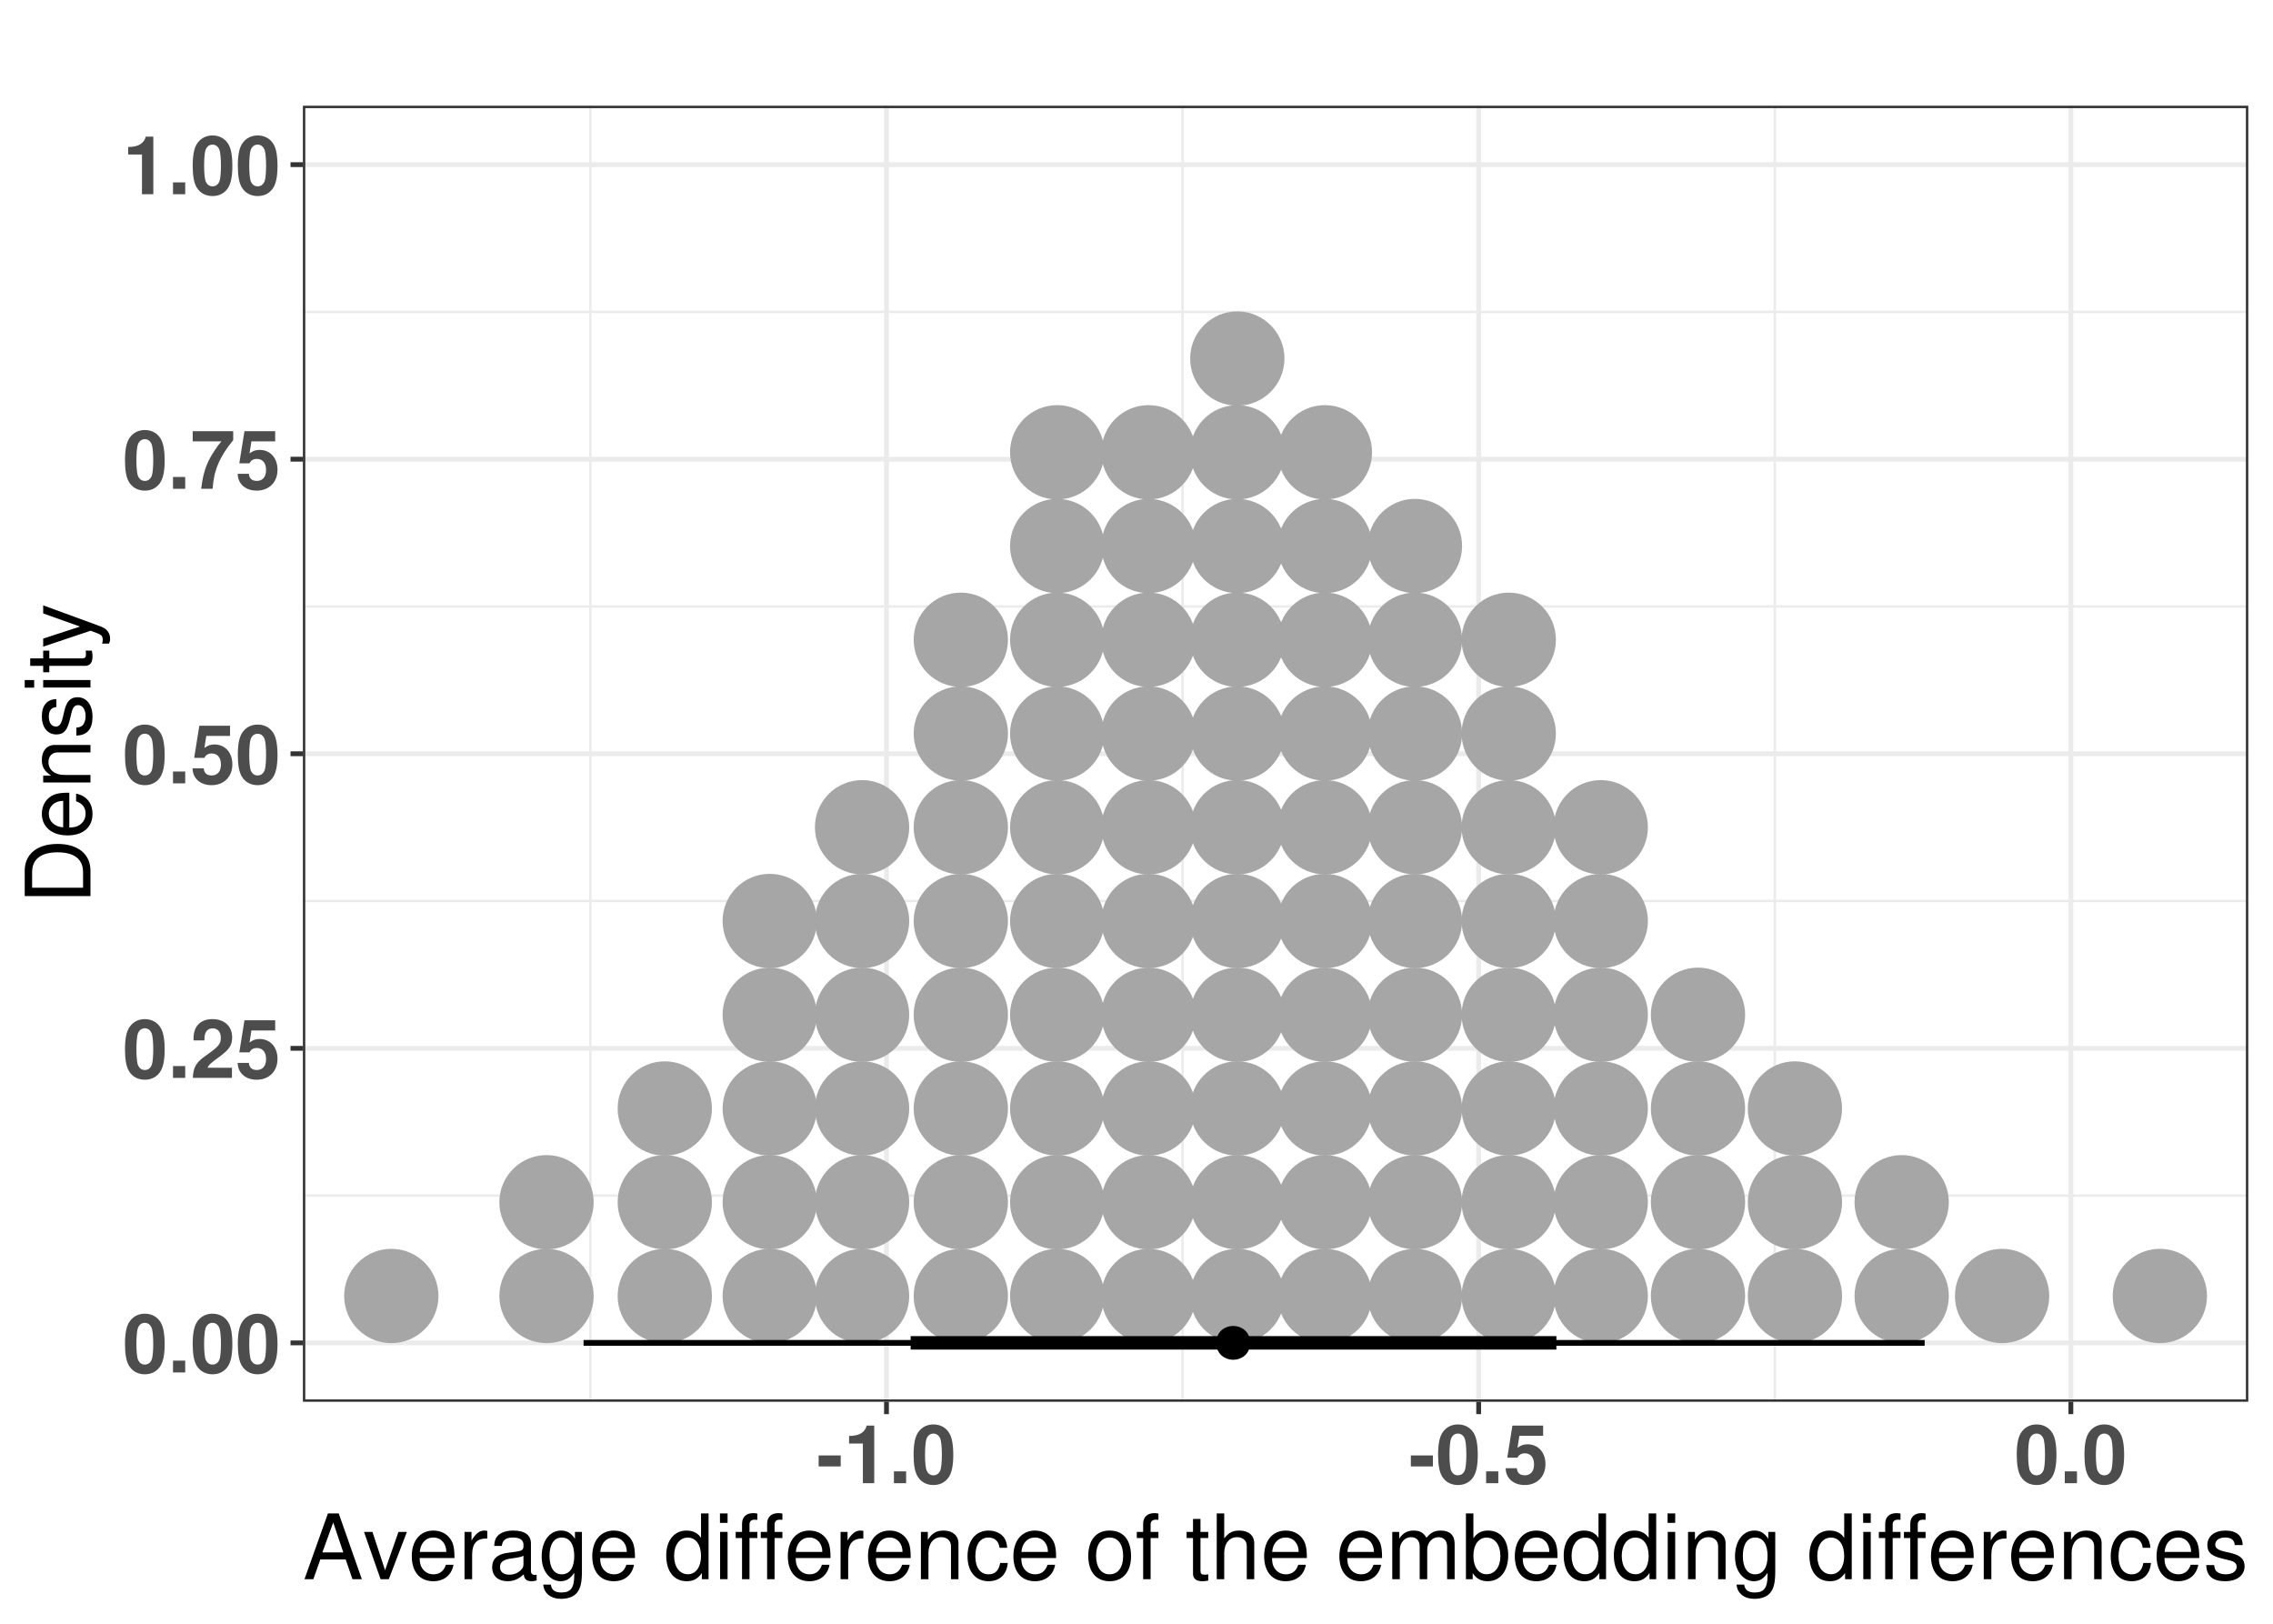 <?xml version="1.0" encoding="UTF-8"?>
<svg xmlns="http://www.w3.org/2000/svg" xmlns:xlink="http://www.w3.org/1999/xlink" width="504pt" height="360pt" viewBox="0 0 504 360" version="1.1">
<defs>
<g>
<symbol overflow="visible" id="glyph0-0">
<path style="stroke:none;" d=""/>
</symbol>
<symbol overflow="visible" id="glyph0-1">
<path style="stroke:none;" d="M 4.906 -13.031 C 3.547 -13.031 2.375 -12.453 1.609 -11.391 C 0.859 -10.406 0.516 -8.781 0.516 -6.297 C 0.516 -4.031 0.812 -2.453 1.422 -1.469 C 2.172 -0.25 3.422 0.406 4.906 0.406 C 6.297 0.406 7.438 -0.141 8.219 -1.203 C 8.953 -2.203 9.312 -3.828 9.312 -6.234 C 9.312 -8.562 9.016 -10.156 8.406 -11.141 C 7.656 -12.359 6.406 -13.031 4.906 -13.031 Z M 4.906 -11 C 5.562 -11 6.078 -10.641 6.391 -9.969 C 6.641 -9.438 6.781 -8.047 6.781 -6.281 C 6.781 -4.844 6.656 -3.438 6.469 -2.922 C 6.172 -2.156 5.641 -1.75 4.906 -1.75 C 4.25 -1.75 3.75 -2.094 3.438 -2.734 C 3.188 -3.281 3.047 -4.609 3.047 -6.312 C 3.047 -7.828 3.172 -9.266 3.359 -9.797 C 3.641 -10.562 4.188 -11 4.906 -11 Z M 4.906 -11 "/>
</symbol>
<symbol overflow="visible" id="glyph0-2">
<path style="stroke:none;" d="M 3.859 -2.625 L 1.156 -2.625 L 1.156 0 L 3.859 0 Z M 3.859 -2.625 "/>
</symbol>
<symbol overflow="visible" id="glyph0-3">
<path style="stroke:none;" d="M 9.219 -2.25 L 3.797 -2.25 C 4.141 -2.938 4.531 -3.312 6.406 -4.656 C 8.625 -6.281 9.266 -7.234 9.266 -8.984 C 9.266 -11.453 7.562 -13.031 4.891 -13.031 C 2.25 -13.031 0.703 -11.469 0.703 -8.766 L 0.703 -8.312 L 3.125 -8.312 L 3.125 -8.734 C 3.125 -10.156 3.797 -10.984 4.953 -10.984 C 6.062 -10.984 6.75 -10.203 6.75 -8.922 C 6.75 -7.5 6.312 -6.984 3.469 -4.969 C 1.312 -3.484 0.641 -2.375 0.547 0 L 9.219 0 Z M 9.219 -2.25 "/>
</symbol>
<symbol overflow="visible" id="glyph0-4">
<path style="stroke:none;" d="M 8.797 -12.766 L 1.984 -12.766 L 0.844 -5.656 L 3.109 -5.656 C 3.391 -6.281 3.953 -6.625 4.734 -6.625 C 6.016 -6.625 6.781 -5.703 6.781 -4.156 C 6.781 -2.656 6.016 -1.75 4.734 -1.75 C 3.641 -1.75 3.031 -2.297 2.969 -3.328 L 0.484 -3.328 C 0.516 -1.094 2.219 0.406 4.703 0.406 C 7.438 0.406 9.312 -1.453 9.312 -4.219 C 9.312 -6.844 7.688 -8.625 5.328 -8.625 C 4.484 -8.625 3.859 -8.406 3.109 -7.844 L 3.531 -10.516 L 8.797 -10.516 Z M 8.797 -12.766 "/>
</symbol>
<symbol overflow="visible" id="glyph0-5">
<path style="stroke:none;" d="M 9.5 -12.766 L 0.516 -12.766 L 0.516 -10.516 L 6.875 -10.516 C 6.109 -9.688 4.578 -7.359 4.062 -6.25 C 3.188 -4.391 2.734 -2.719 2.391 0 L 4.938 0 C 5.172 -4.031 6.484 -7.125 9.5 -10.781 Z M 9.5 -12.766 "/>
</symbol>
<symbol overflow="visible" id="glyph0-6">
<path style="stroke:none;" d="M 4.281 -8.797 L 4.281 0 L 6.797 0 L 6.797 -12.766 L 5.125 -12.766 C 4.734 -11.25 3.422 -10.469 1.219 -10.469 L 1.219 -8.797 Z M 4.281 -8.797 "/>
</symbol>
<symbol overflow="visible" id="glyph0-7">
<path style="stroke:none;" d="M 5.359 -6.156 L 0.469 -6.156 L 0.469 -3.719 L 5.359 -3.719 Z M 5.359 -6.156 "/>
</symbol>
<symbol overflow="visible" id="glyph1-0">
<path style="stroke:none;" d=""/>
</symbol>
<symbol overflow="visible" id="glyph1-1">
<path style="stroke:none;" d="M 9.484 -4.375 L 10.984 0 L 13.062 0 L 7.938 -14.578 L 5.547 -14.578 L 0.344 0 L 2.312 0 L 3.859 -4.375 Z M 8.953 -5.938 L 4.312 -5.938 L 6.719 -12.578 Z M 8.953 -5.938 "/>
</symbol>
<symbol overflow="visible" id="glyph1-2">
<path style="stroke:none;" d="M 5.703 0 L 9.719 -10.484 L 7.844 -10.484 L 4.875 -1.984 L 2.078 -10.484 L 0.203 -10.484 L 3.875 0 Z M 5.703 0 "/>
</symbol>
<symbol overflow="visible" id="glyph1-3">
<path style="stroke:none;" d="M 10.266 -4.688 C 10.266 -6.281 10.141 -7.234 9.844 -8.016 C 9.156 -9.734 7.562 -10.781 5.594 -10.781 C 2.688 -10.781 0.797 -8.562 0.797 -5.094 C 0.797 -1.641 2.594 0.453 5.562 0.453 C 7.953 0.453 9.625 -0.906 10.047 -3.188 L 8.359 -3.188 C 7.906 -1.797 6.953 -1.078 5.625 -1.078 C 4.562 -1.078 3.656 -1.562 3.094 -2.438 C 2.703 -3.047 2.562 -3.641 2.547 -4.688 Z M 2.578 -6.047 C 2.719 -7.984 3.906 -9.234 5.578 -9.234 C 7.281 -9.234 8.453 -7.922 8.453 -6.047 Z M 2.578 -6.047 "/>
</symbol>
<symbol overflow="visible" id="glyph1-4">
<path style="stroke:none;" d="M 1.375 -10.484 L 1.375 0 L 3.062 0 L 3.062 -5.438 C 3.078 -7.953 4.125 -9.078 6.422 -9.016 L 6.422 -10.719 C 6.141 -10.766 5.984 -10.781 5.781 -10.781 C 4.703 -10.781 3.875 -10.141 2.922 -8.578 L 2.922 -10.484 Z M 1.375 -10.484 "/>
</symbol>
<symbol overflow="visible" id="glyph1-5">
<path style="stroke:none;" d="M 10.703 -0.984 C 10.516 -0.938 10.438 -0.938 10.344 -0.938 C 9.766 -0.938 9.438 -1.234 9.438 -1.766 L 9.438 -7.922 C 9.438 -9.781 8.078 -10.781 5.5 -10.781 C 3.953 -10.781 2.734 -10.344 2.016 -9.562 C 1.547 -9.016 1.344 -8.422 1.297 -7.375 L 2.984 -7.375 C 3.125 -8.656 3.875 -9.234 5.438 -9.234 C 6.953 -9.234 7.781 -8.688 7.781 -7.688 L 7.781 -7.234 C 7.766 -6.516 7.406 -6.266 6.047 -6.078 C 3.688 -5.781 3.312 -5.703 2.688 -5.438 C 1.453 -4.922 0.844 -4 0.844 -2.641 C 0.844 -0.734 2.156 0.453 4.281 0.453 C 5.594 0.453 6.656 0 7.844 -1.078 C 7.953 0 8.484 0.453 9.562 0.453 C 9.922 0.453 10.141 0.422 10.703 0.281 Z M 7.781 -3.297 C 7.781 -2.734 7.625 -2.406 7.125 -1.938 C 6.438 -1.312 5.625 -1 4.641 -1 C 3.344 -1 2.578 -1.625 2.578 -2.688 C 2.578 -3.781 3.297 -4.344 5.094 -4.594 C 6.875 -4.844 7.219 -4.922 7.781 -5.188 Z M 7.781 -3.297 "/>
</symbol>
<symbol overflow="visible" id="glyph1-6">
<path style="stroke:none;" d="M 8.078 -10.484 L 8.078 -8.953 C 7.234 -10.219 6.312 -10.781 5 -10.781 C 2.453 -10.781 0.703 -8.422 0.703 -5.062 C 0.703 -3.297 1.125 -2.016 2.016 -0.953 C 2.797 -0.047 3.797 0.453 4.875 0.453 C 6.141 0.453 7.047 -0.094 7.922 -1.422 L 7.922 -0.875 C 7.922 1.922 7.141 2.953 5.062 2.953 C 3.641 2.953 2.906 2.406 2.734 1.203 L 1.047 1.203 C 1.203 3.141 2.734 4.359 5.016 4.359 C 6.562 4.359 7.844 3.859 8.516 3.016 C 9.312 2.047 9.625 0.734 9.625 -1.719 L 9.625 -10.484 Z M 5.156 -9.234 C 6.922 -9.234 7.922 -7.766 7.922 -5.094 C 7.922 -2.562 6.906 -1.078 5.156 -1.078 C 3.438 -1.078 2.438 -2.578 2.438 -5.156 C 2.438 -7.719 3.438 -9.234 5.156 -9.234 Z M 5.156 -9.234 "/>
</symbol>
<symbol overflow="visible" id="glyph1-7">
<path style="stroke:none;" d=""/>
</symbol>
<symbol overflow="visible" id="glyph1-8">
<path style="stroke:none;" d="M 9.906 -14.578 L 8.234 -14.578 L 8.234 -9.156 C 7.547 -10.219 6.422 -10.781 5.016 -10.781 C 2.297 -10.781 0.516 -8.594 0.516 -5.266 C 0.516 -1.719 2.234 0.453 5.078 0.453 C 6.516 0.453 7.516 -0.078 8.422 -1.375 L 8.422 0 L 9.906 0 Z M 5.297 -9.219 C 7.094 -9.219 8.234 -7.641 8.234 -5.125 C 8.234 -2.703 7.078 -1.094 5.312 -1.094 C 3.484 -1.094 2.266 -2.719 2.266 -5.156 C 2.266 -7.594 3.484 -9.219 5.297 -9.219 Z M 5.297 -9.219 "/>
</symbol>
<symbol overflow="visible" id="glyph1-9">
<path style="stroke:none;" d="M 3 -10.484 L 1.344 -10.484 L 1.344 0 L 3 0 Z M 3 -14.578 L 1.312 -14.578 L 1.312 -12.484 L 3 -12.484 Z M 3 -14.578 "/>
</symbol>
<symbol overflow="visible" id="glyph1-10">
<path style="stroke:none;" d="M 5.156 -10.484 L 3.422 -10.484 L 3.422 -12.125 C 3.422 -12.812 3.797 -13.188 4.578 -13.188 C 4.719 -13.188 4.781 -13.188 5.156 -13.156 L 5.156 -14.547 C 4.781 -14.625 4.562 -14.641 4.219 -14.641 C 2.688 -14.641 1.766 -13.766 1.766 -12.266 L 1.766 -10.484 L 0.359 -10.484 L 0.359 -9.125 L 1.766 -9.125 L 1.766 0 L 3.422 0 L 3.422 -9.125 L 5.156 -9.125 Z M 5.156 -10.484 "/>
</symbol>
<symbol overflow="visible" id="glyph1-11">
<path style="stroke:none;" d="M 1.406 -10.484 L 1.406 0 L 3.078 0 L 3.078 -5.781 C 3.078 -7.922 4.203 -9.312 5.922 -9.312 C 7.234 -9.312 8.078 -8.516 8.078 -7.266 L 8.078 0 L 9.734 0 L 9.734 -7.922 C 9.734 -9.656 8.438 -10.781 6.422 -10.781 C 4.859 -10.781 3.859 -10.188 2.938 -8.719 L 2.938 -10.484 Z M 1.406 -10.484 "/>
</symbol>
<symbol overflow="visible" id="glyph1-12">
<path style="stroke:none;" d="M 9.422 -6.953 C 9.344 -7.984 9.125 -8.641 8.719 -9.219 C 8 -10.203 6.734 -10.781 5.281 -10.781 C 2.438 -10.781 0.625 -8.547 0.625 -5.062 C 0.625 -1.688 2.422 0.453 5.266 0.453 C 7.766 0.453 9.344 -1.047 9.547 -3.594 L 7.859 -3.594 C 7.578 -1.922 6.719 -1.078 5.297 -1.078 C 3.453 -1.078 2.359 -2.578 2.359 -5.062 C 2.359 -7.688 3.438 -9.234 5.266 -9.234 C 6.656 -9.234 7.547 -8.422 7.734 -6.953 Z M 9.422 -6.953 "/>
</symbol>
<symbol overflow="visible" id="glyph1-13">
<path style="stroke:none;" d="M 5.438 -10.781 C 2.484 -10.781 0.719 -8.688 0.719 -5.156 C 0.719 -1.625 2.484 0.453 5.453 0.453 C 8.422 0.453 10.203 -1.641 10.203 -5.078 C 10.203 -8.719 8.484 -10.781 5.438 -10.781 Z M 5.453 -9.234 C 7.344 -9.234 8.453 -7.703 8.453 -5.094 C 8.453 -2.625 7.297 -1.078 5.453 -1.078 C 3.594 -1.078 2.453 -2.625 2.453 -5.156 C 2.453 -7.703 3.594 -9.234 5.453 -9.234 Z M 5.453 -9.234 "/>
</symbol>
<symbol overflow="visible" id="glyph1-14">
<path style="stroke:none;" d="M 5.078 -10.484 L 3.359 -10.484 L 3.359 -13.359 L 1.703 -13.359 L 1.703 -10.484 L 0.281 -10.484 L 0.281 -9.125 L 1.703 -9.125 L 1.703 -1.203 C 1.703 -0.125 2.422 0.453 3.719 0.453 C 4.156 0.453 4.516 0.422 5.078 0.312 L 5.078 -1.078 C 4.844 -1.016 4.625 -1 4.281 -1 C 3.562 -1 3.359 -1.203 3.359 -1.938 L 3.359 -9.125 L 5.078 -9.125 Z M 5.078 -10.484 "/>
</symbol>
<symbol overflow="visible" id="glyph1-15">
<path style="stroke:none;" d="M 1.406 -14.578 L 1.406 0 L 3.062 0 L 3.062 -5.781 C 3.062 -7.922 4.188 -9.312 5.906 -9.312 C 6.453 -9.312 6.984 -9.156 7.375 -8.859 C 7.859 -8.5 8.062 -8 8.062 -7.266 L 8.062 0 L 9.719 0 L 9.719 -7.922 C 9.719 -9.688 8.453 -10.781 6.422 -10.781 C 4.938 -10.781 4.047 -10.312 3.062 -9.047 L 3.062 -14.578 Z M 1.406 -14.578 "/>
</symbol>
<symbol overflow="visible" id="glyph1-16">
<path style="stroke:none;" d="M 1.406 -10.484 L 1.406 0 L 3.078 0 L 3.078 -6.578 C 3.078 -8.094 4.188 -9.312 5.547 -9.312 C 6.781 -9.312 7.484 -8.562 7.484 -7.219 L 7.484 0 L 9.156 0 L 9.156 -6.578 C 9.156 -8.094 10.266 -9.312 11.625 -9.312 C 12.844 -9.312 13.562 -8.547 13.562 -7.219 L 13.562 0 L 15.234 0 L 15.234 -7.859 C 15.234 -9.734 14.156 -10.781 12.203 -10.781 C 10.797 -10.781 9.953 -10.359 8.984 -9.188 C 8.359 -10.297 7.516 -10.781 6.156 -10.781 C 4.766 -10.781 3.812 -10.266 2.938 -9 L 2.938 -10.484 Z M 1.406 -10.484 "/>
</symbol>
<symbol overflow="visible" id="glyph1-17">
<path style="stroke:none;" d="M 1.078 -14.578 L 1.078 0 L 2.578 0 L 2.578 -1.344 C 3.375 -0.125 4.438 0.453 5.906 0.453 C 8.656 0.453 10.453 -1.797 10.453 -5.281 C 10.453 -8.688 8.766 -10.781 5.984 -10.781 C 4.547 -10.781 3.516 -10.234 2.734 -9.062 L 2.734 -14.578 Z M 5.656 -9.219 C 7.516 -9.219 8.719 -7.594 8.719 -5.094 C 8.719 -2.719 7.484 -1.094 5.656 -1.094 C 3.875 -1.094 2.734 -2.703 2.734 -5.156 C 2.734 -7.625 3.875 -9.219 5.656 -9.219 Z M 5.656 -9.219 "/>
</symbol>
<symbol overflow="visible" id="glyph1-18">
<path style="stroke:none;" d="M 8.766 -7.562 C 8.734 -9.625 7.375 -10.781 4.953 -10.781 C 2.516 -10.781 0.938 -9.516 0.938 -7.578 C 0.938 -5.938 1.781 -5.156 4.266 -4.562 L 5.812 -4.188 C 6.984 -3.906 7.438 -3.484 7.438 -2.734 C 7.438 -1.734 6.453 -1.078 5 -1.078 C 4.094 -1.078 3.344 -1.344 2.922 -1.781 C 2.656 -2.078 2.547 -2.375 2.438 -3.125 L 0.688 -3.125 C 0.766 -0.703 2.125 0.453 4.859 0.453 C 7.5 0.453 9.188 -0.844 9.188 -2.859 C 9.188 -4.422 8.297 -5.281 6.219 -5.781 L 4.625 -6.156 C 3.266 -6.484 2.688 -6.922 2.688 -7.656 C 2.688 -8.641 3.547 -9.234 4.906 -9.234 C 6.234 -9.234 6.953 -8.656 7 -7.562 Z M 8.766 -7.562 "/>
</symbol>
<symbol overflow="visible" id="glyph2-0">
<path style="stroke:none;" d=""/>
</symbol>
<symbol overflow="visible" id="glyph2-1">
<path style="stroke:none;" d="M 0 -1.781 L 0 -7.406 C 0 -11.078 -2.766 -13.344 -7.297 -13.344 C -11.812 -13.344 -14.578 -11.094 -14.578 -7.406 L -14.578 -1.781 Z M -1.641 -3.641 L -12.938 -3.641 L -12.938 -7.078 C -12.938 -9.953 -11 -11.484 -7.281 -11.484 C -3.578 -11.484 -1.641 -9.953 -1.641 -7.078 Z M -1.641 -3.641 "/>
</symbol>
<symbol overflow="visible" id="glyph2-2">
<path style="stroke:none;" d="M -4.688 -10.266 C -6.281 -10.266 -7.234 -10.141 -8.016 -9.844 C -9.734 -9.156 -10.781 -7.562 -10.781 -5.594 C -10.781 -2.688 -8.562 -0.797 -5.094 -0.797 C -1.641 -0.797 0.453 -2.594 0.453 -5.562 C 0.453 -7.953 -0.906 -9.625 -3.188 -10.047 L -3.188 -8.359 C -1.797 -7.906 -1.078 -6.953 -1.078 -5.625 C -1.078 -4.562 -1.562 -3.656 -2.438 -3.094 C -3.047 -2.703 -3.641 -2.562 -4.688 -2.547 Z M -6.047 -2.578 C -7.984 -2.719 -9.234 -3.906 -9.234 -5.578 C -9.234 -7.281 -7.922 -8.453 -6.047 -8.453 Z M -6.047 -2.578 "/>
</symbol>
<symbol overflow="visible" id="glyph2-3">
<path style="stroke:none;" d="M -10.484 -1.406 L 0 -1.406 L 0 -3.078 L -5.781 -3.078 C -7.922 -3.078 -9.312 -4.203 -9.312 -5.922 C -9.312 -7.234 -8.516 -8.078 -7.266 -8.078 L 0 -8.078 L 0 -9.734 L -7.922 -9.734 C -9.656 -9.734 -10.781 -8.438 -10.781 -6.422 C -10.781 -4.859 -10.188 -3.859 -8.719 -2.938 L -10.484 -2.938 Z M -10.484 -1.406 "/>
</symbol>
<symbol overflow="visible" id="glyph2-4">
<path style="stroke:none;" d="M -7.562 -8.766 C -9.625 -8.734 -10.781 -7.375 -10.781 -4.953 C -10.781 -2.516 -9.516 -0.938 -7.578 -0.938 C -5.938 -0.938 -5.156 -1.781 -4.562 -4.266 L -4.188 -5.812 C -3.906 -6.984 -3.484 -7.438 -2.734 -7.438 C -1.734 -7.438 -1.078 -6.453 -1.078 -5 C -1.078 -4.094 -1.344 -3.344 -1.781 -2.922 C -2.078 -2.656 -2.375 -2.547 -3.125 -2.438 L -3.125 -0.688 C -0.703 -0.766 0.453 -2.125 0.453 -4.859 C 0.453 -7.5 -0.844 -9.188 -2.859 -9.188 C -4.422 -9.188 -5.281 -8.297 -5.781 -6.219 L -6.156 -4.625 C -6.484 -3.266 -6.922 -2.688 -7.656 -2.688 C -8.641 -2.688 -9.234 -3.547 -9.234 -4.906 C -9.234 -6.234 -8.656 -6.953 -7.562 -7 Z M -7.562 -8.766 "/>
</symbol>
<symbol overflow="visible" id="glyph2-5">
<path style="stroke:none;" d="M -10.484 -3 L -10.484 -1.344 L 0 -1.344 L 0 -3 Z M -14.578 -3 L -14.578 -1.312 L -12.484 -1.312 L -12.484 -3 Z M -14.578 -3 "/>
</symbol>
<symbol overflow="visible" id="glyph2-6">
<path style="stroke:none;" d="M -10.484 -5.078 L -10.484 -3.359 L -13.359 -3.359 L -13.359 -1.703 L -10.484 -1.703 L -10.484 -0.281 L -9.125 -0.281 L -9.125 -1.703 L -1.203 -1.703 C -0.125 -1.703 0.453 -2.422 0.453 -3.719 C 0.453 -4.156 0.422 -4.516 0.312 -5.078 L -1.078 -5.078 C -1.016 -4.844 -1 -4.625 -1 -4.281 C -1 -3.562 -1.203 -3.359 -1.938 -3.359 L -9.125 -3.359 L -9.125 -5.078 Z M -10.484 -5.078 "/>
</symbol>
<symbol overflow="visible" id="glyph2-7">
<path style="stroke:none;" d="M -10.484 -7.766 L -2.312 -4.859 L -10.484 -2.188 L -10.484 -0.406 L 0.047 -3.938 L 1.703 -3.297 C 2.438 -3.016 2.719 -2.656 2.719 -1.953 C 2.719 -1.688 2.688 -1.438 2.594 -1.078 L 4.094 -1.078 C 4.281 -1.422 4.359 -1.766 4.359 -2.203 C 4.359 -2.734 4.188 -3.312 3.859 -3.766 C 3.484 -4.281 3.047 -4.578 2.203 -4.906 L -10.484 -9.562 Z M -10.484 -7.766 "/>
</symbol>
</g>
<clipPath id="clip1">
  <path d="M 67.16 23.441 L 498.523 23.441 L 498.523 310.785 L 67.16 310.785 Z M 67.16 23.441 "/>
</clipPath>
<clipPath id="clip2">
  <path d="M 67.16 264 L 498.523 264 L 498.523 266 L 67.16 266 Z M 67.16 264 "/>
</clipPath>
<clipPath id="clip3">
  <path d="M 67.16 199 L 498.523 199 L 498.523 201 L 67.16 201 Z M 67.16 199 "/>
</clipPath>
<clipPath id="clip4">
  <path d="M 67.16 134 L 498.523 134 L 498.523 135 L 67.16 135 Z M 67.16 134 "/>
</clipPath>
<clipPath id="clip5">
  <path d="M 67.16 68 L 498.523 68 L 498.523 70 L 67.16 70 Z M 67.16 68 "/>
</clipPath>
<clipPath id="clip6">
  <path d="M 130 23.441 L 132 23.441 L 132 310.785 L 130 310.785 Z M 130 23.441 "/>
</clipPath>
<clipPath id="clip7">
  <path d="M 261 23.441 L 263 23.441 L 263 310.785 L 261 310.785 Z M 261 23.441 "/>
</clipPath>
<clipPath id="clip8">
  <path d="M 393 23.441 L 394 23.441 L 394 310.785 L 393 310.785 Z M 393 23.441 "/>
</clipPath>
<clipPath id="clip9">
  <path d="M 67.16 297 L 498.523 297 L 498.523 299 L 67.16 299 Z M 67.16 297 "/>
</clipPath>
<clipPath id="clip10">
  <path d="M 67.16 231 L 498.523 231 L 498.523 233 L 67.16 233 Z M 67.16 231 "/>
</clipPath>
<clipPath id="clip11">
  <path d="M 67.16 166 L 498.523 166 L 498.523 168 L 67.16 168 Z M 67.16 166 "/>
</clipPath>
<clipPath id="clip12">
  <path d="M 67.16 101 L 498.523 101 L 498.523 103 L 67.16 103 Z M 67.16 101 "/>
</clipPath>
<clipPath id="clip13">
  <path d="M 67.16 35 L 498.523 35 L 498.523 38 L 67.16 38 Z M 67.16 35 "/>
</clipPath>
<clipPath id="clip14">
  <path d="M 196 23.441 L 198 23.441 L 198 310.785 L 196 310.785 Z M 196 23.441 "/>
</clipPath>
<clipPath id="clip15">
  <path d="M 327 23.441 L 329 23.441 L 329 310.785 L 327 310.785 Z M 327 23.441 "/>
</clipPath>
<clipPath id="clip16">
  <path d="M 458 23.441 L 460 23.441 L 460 310.785 L 458 310.785 Z M 458 23.441 "/>
</clipPath>
<clipPath id="clip17">
  <path d="M 67.16 23.441 L 498.523 23.441 L 498.523 310.785 L 67.16 310.785 Z M 67.16 23.441 "/>
</clipPath>
</defs>
<g id="surface556">
<rect x="0" y="0" width="504" height="360" style="fill:rgb(100%,100%,100%);fill-opacity:1;stroke:none;"/>
<rect x="0" y="0" width="504" height="360" style="fill:rgb(100%,100%,100%);fill-opacity:1;stroke:none;"/>
<path style="fill:none;stroke-width:1.067;stroke-linecap:round;stroke-linejoin:round;stroke:rgb(100%,100%,100%);stroke-opacity:1;stroke-miterlimit:10;" d="M 0 360 L 504 360 L 504 0 L 0 0 Z M 0 360 "/>
<g clip-path="url(#clip1)" clip-rule="nonzero">
<path style=" stroke:none;fill-rule:nonzero;fill:rgb(100%,100%,100%);fill-opacity:1;" d="M 67.16 310.789 L 498.523 310.789 L 498.523 23.445 L 67.16 23.445 Z M 67.16 310.789 "/>
</g>
<g clip-path="url(#clip2)" clip-rule="nonzero">
<path style="fill:none;stroke-width:0.533;stroke-linecap:butt;stroke-linejoin:round;stroke:rgb(92.157%,92.157%,92.157%);stroke-opacity:1;stroke-miterlimit:10;" d="M 67.16 265.074 L 498.52 265.074 "/>
</g>
<g clip-path="url(#clip3)" clip-rule="nonzero">
<path style="fill:none;stroke-width:0.533;stroke-linecap:butt;stroke-linejoin:round;stroke:rgb(92.157%,92.157%,92.157%);stroke-opacity:1;stroke-miterlimit:10;" d="M 67.16 199.766 L 498.52 199.766 "/>
</g>
<g clip-path="url(#clip4)" clip-rule="nonzero">
<path style="fill:none;stroke-width:0.533;stroke-linecap:butt;stroke-linejoin:round;stroke:rgb(92.157%,92.157%,92.157%);stroke-opacity:1;stroke-miterlimit:10;" d="M 67.16 134.461 L 498.52 134.461 "/>
</g>
<g clip-path="url(#clip5)" clip-rule="nonzero">
<path style="fill:none;stroke-width:0.533;stroke-linecap:butt;stroke-linejoin:round;stroke:rgb(92.157%,92.157%,92.157%);stroke-opacity:1;stroke-miterlimit:10;" d="M 67.16 69.156 L 498.52 69.156 "/>
</g>
<g clip-path="url(#clip6)" clip-rule="nonzero">
<path style="fill:none;stroke-width:0.533;stroke-linecap:butt;stroke-linejoin:round;stroke:rgb(92.157%,92.157%,92.157%);stroke-opacity:1;stroke-miterlimit:10;" d="M 130.91 310.789 L 130.91 23.441 "/>
</g>
<g clip-path="url(#clip7)" clip-rule="nonzero">
<path style="fill:none;stroke-width:0.533;stroke-linecap:butt;stroke-linejoin:round;stroke:rgb(92.157%,92.157%,92.157%);stroke-opacity:1;stroke-miterlimit:10;" d="M 262.219 310.789 L 262.219 23.441 "/>
</g>
<g clip-path="url(#clip8)" clip-rule="nonzero">
<path style="fill:none;stroke-width:0.533;stroke-linecap:butt;stroke-linejoin:round;stroke:rgb(92.157%,92.157%,92.157%);stroke-opacity:1;stroke-miterlimit:10;" d="M 393.527 310.789 L 393.527 23.441 "/>
</g>
<g clip-path="url(#clip9)" clip-rule="nonzero">
<path style="fill:none;stroke-width:1.067;stroke-linecap:butt;stroke-linejoin:round;stroke:rgb(92.157%,92.157%,92.157%);stroke-opacity:1;stroke-miterlimit:10;" d="M 67.16 297.727 L 498.52 297.727 "/>
</g>
<g clip-path="url(#clip10)" clip-rule="nonzero">
<path style="fill:none;stroke-width:1.067;stroke-linecap:butt;stroke-linejoin:round;stroke:rgb(92.157%,92.157%,92.157%);stroke-opacity:1;stroke-miterlimit:10;" d="M 67.16 232.422 L 498.52 232.422 "/>
</g>
<g clip-path="url(#clip11)" clip-rule="nonzero">
<path style="fill:none;stroke-width:1.067;stroke-linecap:butt;stroke-linejoin:round;stroke:rgb(92.157%,92.157%,92.157%);stroke-opacity:1;stroke-miterlimit:10;" d="M 67.16 167.113 L 498.52 167.113 "/>
</g>
<g clip-path="url(#clip12)" clip-rule="nonzero">
<path style="fill:none;stroke-width:1.067;stroke-linecap:butt;stroke-linejoin:round;stroke:rgb(92.157%,92.157%,92.157%);stroke-opacity:1;stroke-miterlimit:10;" d="M 67.16 101.809 L 498.52 101.809 "/>
</g>
<g clip-path="url(#clip13)" clip-rule="nonzero">
<path style="fill:none;stroke-width:1.067;stroke-linecap:butt;stroke-linejoin:round;stroke:rgb(92.157%,92.157%,92.157%);stroke-opacity:1;stroke-miterlimit:10;" d="M 67.16 36.504 L 498.52 36.504 "/>
</g>
<g clip-path="url(#clip14)" clip-rule="nonzero">
<path style="fill:none;stroke-width:1.067;stroke-linecap:butt;stroke-linejoin:round;stroke:rgb(92.157%,92.157%,92.157%);stroke-opacity:1;stroke-miterlimit:10;" d="M 196.562 310.789 L 196.562 23.441 "/>
</g>
<g clip-path="url(#clip15)" clip-rule="nonzero">
<path style="fill:none;stroke-width:1.067;stroke-linecap:butt;stroke-linejoin:round;stroke:rgb(92.157%,92.157%,92.157%);stroke-opacity:1;stroke-miterlimit:10;" d="M 327.871 310.789 L 327.871 23.441 "/>
</g>
<g clip-path="url(#clip16)" clip-rule="nonzero">
<path style="fill:none;stroke-width:1.067;stroke-linecap:butt;stroke-linejoin:round;stroke:rgb(92.157%,92.157%,92.157%);stroke-opacity:1;stroke-miterlimit:10;" d="M 459.18 310.789 L 459.18 23.441 "/>
</g>
<path style="fill-rule:nonzero;fill:rgb(65.098%,65.098%,65.098%);fill-opacity:1;stroke-width:1.063;stroke-linecap:round;stroke-linejoin:round;stroke:rgb(65.098%,65.098%,65.098%);stroke-opacity:1;stroke-miterlimit:10;" d="M 96.691 287.336 C 96.691 292.816 92.246 297.258 86.766 297.258 C 81.285 297.258 76.844 292.816 76.844 287.336 C 76.844 281.852 81.285 277.41 86.766 277.41 C 92.246 277.41 96.691 281.852 96.691 287.336 "/>
<path style="fill-rule:nonzero;fill:rgb(65.098%,65.098%,65.098%);fill-opacity:1;stroke-width:1.063;stroke-linecap:round;stroke-linejoin:round;stroke:rgb(65.098%,65.098%,65.098%);stroke-opacity:1;stroke-miterlimit:10;" d="M 131.105 287.336 C 131.105 292.816 126.66 297.258 121.18 297.258 C 115.699 297.258 111.254 292.816 111.254 287.336 C 111.254 281.852 115.699 277.41 121.18 277.41 C 126.66 277.41 131.105 281.852 131.105 287.336 "/>
<path style="fill-rule:nonzero;fill:rgb(65.098%,65.098%,65.098%);fill-opacity:1;stroke-width:1.063;stroke-linecap:round;stroke-linejoin:round;stroke:rgb(65.098%,65.098%,65.098%);stroke-opacity:1;stroke-miterlimit:10;" d="M 131.105 266.551 C 131.105 272.031 126.66 276.473 121.18 276.473 C 115.699 276.473 111.254 272.031 111.254 266.551 C 111.254 261.07 115.699 256.625 121.18 256.625 C 126.66 256.625 131.105 261.07 131.105 266.551 "/>
<path style="fill-rule:nonzero;fill:rgb(65.098%,65.098%,65.098%);fill-opacity:1;stroke-width:1.063;stroke-linecap:round;stroke-linejoin:round;stroke:rgb(65.098%,65.098%,65.098%);stroke-opacity:1;stroke-miterlimit:10;" d="M 157.332 287.336 C 157.332 292.816 152.887 297.258 147.406 297.258 C 141.926 297.258 137.484 292.816 137.484 287.336 C 137.484 281.852 141.926 277.41 147.406 277.41 C 152.887 277.41 157.332 281.852 157.332 287.336 "/>
<path style="fill-rule:nonzero;fill:rgb(65.098%,65.098%,65.098%);fill-opacity:1;stroke-width:1.063;stroke-linecap:round;stroke-linejoin:round;stroke:rgb(65.098%,65.098%,65.098%);stroke-opacity:1;stroke-miterlimit:10;" d="M 157.332 266.551 C 157.332 272.031 152.887 276.473 147.406 276.473 C 141.926 276.473 137.484 272.031 137.484 266.551 C 137.484 261.07 141.926 256.625 147.406 256.625 C 152.887 256.625 157.332 261.07 157.332 266.551 "/>
<path style="fill-rule:nonzero;fill:rgb(65.098%,65.098%,65.098%);fill-opacity:1;stroke-width:1.063;stroke-linecap:round;stroke-linejoin:round;stroke:rgb(65.098%,65.098%,65.098%);stroke-opacity:1;stroke-miterlimit:10;" d="M 157.332 245.766 C 157.332 251.246 152.887 255.691 147.406 255.691 C 141.926 255.691 137.484 251.246 137.484 245.766 C 137.484 240.285 141.926 235.84 147.406 235.84 C 152.887 235.84 157.332 240.285 157.332 245.766 "/>
<path style="fill-rule:nonzero;fill:rgb(65.098%,65.098%,65.098%);fill-opacity:1;stroke-width:1.063;stroke-linecap:round;stroke-linejoin:round;stroke:rgb(65.098%,65.098%,65.098%);stroke-opacity:1;stroke-miterlimit:10;" d="M 180.602 287.336 C 180.602 292.816 176.16 297.258 170.68 297.258 C 165.195 297.258 160.754 292.816 160.754 287.336 C 160.754 281.852 165.195 277.41 170.68 277.41 C 176.16 277.41 180.602 281.852 180.602 287.336 "/>
<path style="fill-rule:nonzero;fill:rgb(65.098%,65.098%,65.098%);fill-opacity:1;stroke-width:1.063;stroke-linecap:round;stroke-linejoin:round;stroke:rgb(65.098%,65.098%,65.098%);stroke-opacity:1;stroke-miterlimit:10;" d="M 180.602 266.551 C 180.602 272.031 176.16 276.473 170.68 276.473 C 165.195 276.473 160.754 272.031 160.754 266.551 C 160.754 261.07 165.195 256.625 170.68 256.625 C 176.16 256.625 180.602 261.07 180.602 266.551 "/>
<path style="fill-rule:nonzero;fill:rgb(65.098%,65.098%,65.098%);fill-opacity:1;stroke-width:1.063;stroke-linecap:round;stroke-linejoin:round;stroke:rgb(65.098%,65.098%,65.098%);stroke-opacity:1;stroke-miterlimit:10;" d="M 180.602 245.766 C 180.602 251.246 176.16 255.691 170.68 255.691 C 165.195 255.691 160.754 251.246 160.754 245.766 C 160.754 240.285 165.195 235.84 170.68 235.84 C 176.16 235.84 180.602 240.285 180.602 245.766 "/>
<path style="fill-rule:nonzero;fill:rgb(65.098%,65.098%,65.098%);fill-opacity:1;stroke-width:1.063;stroke-linecap:round;stroke-linejoin:round;stroke:rgb(65.098%,65.098%,65.098%);stroke-opacity:1;stroke-miterlimit:10;" d="M 180.602 224.98 C 180.602 230.461 176.16 234.906 170.68 234.906 C 165.195 234.906 160.754 230.461 160.754 224.98 C 160.754 219.5 165.195 215.059 170.68 215.059 C 176.16 215.059 180.602 219.5 180.602 224.98 "/>
<path style="fill-rule:nonzero;fill:rgb(65.098%,65.098%,65.098%);fill-opacity:1;stroke-width:1.063;stroke-linecap:round;stroke-linejoin:round;stroke:rgb(65.098%,65.098%,65.098%);stroke-opacity:1;stroke-miterlimit:10;" d="M 180.602 204.195 C 180.602 209.68 176.16 214.121 170.68 214.121 C 165.195 214.121 160.754 209.68 160.754 204.195 C 160.754 198.715 165.195 194.273 170.68 194.273 C 176.16 194.273 180.602 198.715 180.602 204.195 "/>
<path style="fill-rule:nonzero;fill:rgb(65.098%,65.098%,65.098%);fill-opacity:1;stroke-width:1.063;stroke-linecap:round;stroke-linejoin:round;stroke:rgb(65.098%,65.098%,65.098%);stroke-opacity:1;stroke-miterlimit:10;" d="M 201.074 287.336 C 201.074 292.816 196.629 297.258 191.148 297.258 C 185.668 297.258 181.227 292.816 181.227 287.336 C 181.227 281.852 185.668 277.41 191.148 277.41 C 196.629 277.41 201.074 281.852 201.074 287.336 "/>
<path style="fill-rule:nonzero;fill:rgb(65.098%,65.098%,65.098%);fill-opacity:1;stroke-width:1.063;stroke-linecap:round;stroke-linejoin:round;stroke:rgb(65.098%,65.098%,65.098%);stroke-opacity:1;stroke-miterlimit:10;" d="M 201.074 266.551 C 201.074 272.031 196.629 276.473 191.148 276.473 C 185.668 276.473 181.227 272.031 181.227 266.551 C 181.227 261.07 185.668 256.625 191.148 256.625 C 196.629 256.625 201.074 261.07 201.074 266.551 "/>
<path style="fill-rule:nonzero;fill:rgb(65.098%,65.098%,65.098%);fill-opacity:1;stroke-width:1.063;stroke-linecap:round;stroke-linejoin:round;stroke:rgb(65.098%,65.098%,65.098%);stroke-opacity:1;stroke-miterlimit:10;" d="M 201.074 245.766 C 201.074 251.246 196.629 255.691 191.148 255.691 C 185.668 255.691 181.227 251.246 181.227 245.766 C 181.227 240.285 185.668 235.84 191.148 235.84 C 196.629 235.84 201.074 240.285 201.074 245.766 "/>
<path style="fill-rule:nonzero;fill:rgb(65.098%,65.098%,65.098%);fill-opacity:1;stroke-width:1.063;stroke-linecap:round;stroke-linejoin:round;stroke:rgb(65.098%,65.098%,65.098%);stroke-opacity:1;stroke-miterlimit:10;" d="M 201.074 224.98 C 201.074 230.461 196.629 234.906 191.148 234.906 C 185.668 234.906 181.227 230.461 181.227 224.98 C 181.227 219.5 185.668 215.059 191.148 215.059 C 196.629 215.059 201.074 219.5 201.074 224.98 "/>
<path style="fill-rule:nonzero;fill:rgb(65.098%,65.098%,65.098%);fill-opacity:1;stroke-width:1.063;stroke-linecap:round;stroke-linejoin:round;stroke:rgb(65.098%,65.098%,65.098%);stroke-opacity:1;stroke-miterlimit:10;" d="M 201.074 204.195 C 201.074 209.68 196.629 214.121 191.148 214.121 C 185.668 214.121 181.227 209.68 181.227 204.195 C 181.227 198.715 185.668 194.273 191.148 194.273 C 196.629 194.273 201.074 198.715 201.074 204.195 "/>
<path style="fill-rule:nonzero;fill:rgb(65.098%,65.098%,65.098%);fill-opacity:1;stroke-width:1.063;stroke-linecap:round;stroke-linejoin:round;stroke:rgb(65.098%,65.098%,65.098%);stroke-opacity:1;stroke-miterlimit:10;" d="M 201.074 183.414 C 201.074 188.895 196.629 193.336 191.148 193.336 C 185.668 193.336 181.227 188.895 181.227 183.414 C 181.227 177.934 185.668 173.488 191.148 173.488 C 196.629 173.488 201.074 177.934 201.074 183.414 "/>
<path style="fill-rule:nonzero;fill:rgb(65.098%,65.098%,65.098%);fill-opacity:1;stroke-width:1.063;stroke-linecap:round;stroke-linejoin:round;stroke:rgb(65.098%,65.098%,65.098%);stroke-opacity:1;stroke-miterlimit:10;" d="M 222.969 287.336 C 222.969 292.816 218.527 297.258 213.043 297.258 C 207.562 297.258 203.121 292.816 203.121 287.336 C 203.121 281.852 207.562 277.41 213.043 277.41 C 218.527 277.41 222.969 281.852 222.969 287.336 "/>
<path style="fill-rule:nonzero;fill:rgb(65.098%,65.098%,65.098%);fill-opacity:1;stroke-width:1.063;stroke-linecap:round;stroke-linejoin:round;stroke:rgb(65.098%,65.098%,65.098%);stroke-opacity:1;stroke-miterlimit:10;" d="M 222.969 266.551 C 222.969 272.031 218.527 276.473 213.043 276.473 C 207.562 276.473 203.121 272.031 203.121 266.551 C 203.121 261.07 207.562 256.625 213.043 256.625 C 218.527 256.625 222.969 261.07 222.969 266.551 "/>
<path style="fill-rule:nonzero;fill:rgb(65.098%,65.098%,65.098%);fill-opacity:1;stroke-width:1.063;stroke-linecap:round;stroke-linejoin:round;stroke:rgb(65.098%,65.098%,65.098%);stroke-opacity:1;stroke-miterlimit:10;" d="M 222.969 245.766 C 222.969 251.246 218.527 255.691 213.043 255.691 C 207.562 255.691 203.121 251.246 203.121 245.766 C 203.121 240.285 207.562 235.84 213.043 235.84 C 218.527 235.84 222.969 240.285 222.969 245.766 "/>
<path style="fill-rule:nonzero;fill:rgb(65.098%,65.098%,65.098%);fill-opacity:1;stroke-width:1.063;stroke-linecap:round;stroke-linejoin:round;stroke:rgb(65.098%,65.098%,65.098%);stroke-opacity:1;stroke-miterlimit:10;" d="M 222.969 224.98 C 222.969 230.461 218.527 234.906 213.043 234.906 C 207.562 234.906 203.121 230.461 203.121 224.98 C 203.121 219.5 207.562 215.059 213.043 215.059 C 218.527 215.059 222.969 219.5 222.969 224.98 "/>
<path style="fill-rule:nonzero;fill:rgb(65.098%,65.098%,65.098%);fill-opacity:1;stroke-width:1.063;stroke-linecap:round;stroke-linejoin:round;stroke:rgb(65.098%,65.098%,65.098%);stroke-opacity:1;stroke-miterlimit:10;" d="M 222.969 204.195 C 222.969 209.68 218.527 214.121 213.043 214.121 C 207.562 214.121 203.121 209.68 203.121 204.195 C 203.121 198.715 207.562 194.273 213.043 194.273 C 218.527 194.273 222.969 198.715 222.969 204.195 "/>
<path style="fill-rule:nonzero;fill:rgb(65.098%,65.098%,65.098%);fill-opacity:1;stroke-width:1.063;stroke-linecap:round;stroke-linejoin:round;stroke:rgb(65.098%,65.098%,65.098%);stroke-opacity:1;stroke-miterlimit:10;" d="M 222.969 183.414 C 222.969 188.895 218.527 193.336 213.043 193.336 C 207.562 193.336 203.121 188.895 203.121 183.414 C 203.121 177.934 207.562 173.488 213.043 173.488 C 218.527 173.488 222.969 177.934 222.969 183.414 "/>
<path style="fill-rule:nonzero;fill:rgb(65.098%,65.098%,65.098%);fill-opacity:1;stroke-width:1.063;stroke-linecap:round;stroke-linejoin:round;stroke:rgb(65.098%,65.098%,65.098%);stroke-opacity:1;stroke-miterlimit:10;" d="M 222.969 162.629 C 222.969 168.109 218.527 172.555 213.043 172.555 C 207.562 172.555 203.121 168.109 203.121 162.629 C 203.121 157.148 207.562 152.703 213.043 152.703 C 218.527 152.703 222.969 157.148 222.969 162.629 "/>
<path style="fill-rule:nonzero;fill:rgb(65.098%,65.098%,65.098%);fill-opacity:1;stroke-width:1.063;stroke-linecap:round;stroke-linejoin:round;stroke:rgb(65.098%,65.098%,65.098%);stroke-opacity:1;stroke-miterlimit:10;" d="M 222.969 141.844 C 222.969 147.324 218.527 151.77 213.043 151.77 C 207.562 151.77 203.121 147.324 203.121 141.844 C 203.121 136.363 207.562 131.922 213.043 131.922 C 218.527 131.922 222.969 136.363 222.969 141.844 "/>
<path style="fill-rule:nonzero;fill:rgb(65.098%,65.098%,65.098%);fill-opacity:1;stroke-width:1.063;stroke-linecap:round;stroke-linejoin:round;stroke:rgb(65.098%,65.098%,65.098%);stroke-opacity:1;stroke-miterlimit:10;" d="M 244.34 287.336 C 244.34 292.816 239.898 297.258 234.418 297.258 C 228.938 297.258 224.492 292.816 224.492 287.336 C 224.492 281.852 228.938 277.41 234.418 277.41 C 239.898 277.41 244.34 281.852 244.34 287.336 "/>
<path style="fill-rule:nonzero;fill:rgb(65.098%,65.098%,65.098%);fill-opacity:1;stroke-width:1.063;stroke-linecap:round;stroke-linejoin:round;stroke:rgb(65.098%,65.098%,65.098%);stroke-opacity:1;stroke-miterlimit:10;" d="M 244.34 266.551 C 244.34 272.031 239.898 276.473 234.418 276.473 C 228.938 276.473 224.492 272.031 224.492 266.551 C 224.492 261.07 228.938 256.625 234.418 256.625 C 239.898 256.625 244.34 261.07 244.34 266.551 "/>
<path style="fill-rule:nonzero;fill:rgb(65.098%,65.098%,65.098%);fill-opacity:1;stroke-width:1.063;stroke-linecap:round;stroke-linejoin:round;stroke:rgb(65.098%,65.098%,65.098%);stroke-opacity:1;stroke-miterlimit:10;" d="M 244.34 245.766 C 244.34 251.246 239.898 255.691 234.418 255.691 C 228.938 255.691 224.492 251.246 224.492 245.766 C 224.492 240.285 228.938 235.84 234.418 235.84 C 239.898 235.84 244.34 240.285 244.34 245.766 "/>
<path style="fill-rule:nonzero;fill:rgb(65.098%,65.098%,65.098%);fill-opacity:1;stroke-width:1.063;stroke-linecap:round;stroke-linejoin:round;stroke:rgb(65.098%,65.098%,65.098%);stroke-opacity:1;stroke-miterlimit:10;" d="M 244.34 224.98 C 244.34 230.461 239.898 234.906 234.418 234.906 C 228.938 234.906 224.492 230.461 224.492 224.98 C 224.492 219.5 228.938 215.059 234.418 215.059 C 239.898 215.059 244.34 219.5 244.34 224.98 "/>
<path style="fill-rule:nonzero;fill:rgb(65.098%,65.098%,65.098%);fill-opacity:1;stroke-width:1.063;stroke-linecap:round;stroke-linejoin:round;stroke:rgb(65.098%,65.098%,65.098%);stroke-opacity:1;stroke-miterlimit:10;" d="M 244.34 204.195 C 244.34 209.68 239.898 214.121 234.418 214.121 C 228.938 214.121 224.492 209.68 224.492 204.195 C 224.492 198.715 228.938 194.273 234.418 194.273 C 239.898 194.273 244.34 198.715 244.34 204.195 "/>
<path style="fill-rule:nonzero;fill:rgb(65.098%,65.098%,65.098%);fill-opacity:1;stroke-width:1.063;stroke-linecap:round;stroke-linejoin:round;stroke:rgb(65.098%,65.098%,65.098%);stroke-opacity:1;stroke-miterlimit:10;" d="M 244.34 183.414 C 244.34 188.895 239.898 193.336 234.418 193.336 C 228.938 193.336 224.492 188.895 224.492 183.414 C 224.492 177.934 228.938 173.488 234.418 173.488 C 239.898 173.488 244.34 177.934 244.34 183.414 "/>
<path style="fill-rule:nonzero;fill:rgb(65.098%,65.098%,65.098%);fill-opacity:1;stroke-width:1.063;stroke-linecap:round;stroke-linejoin:round;stroke:rgb(65.098%,65.098%,65.098%);stroke-opacity:1;stroke-miterlimit:10;" d="M 244.34 162.629 C 244.34 168.109 239.898 172.555 234.418 172.555 C 228.938 172.555 224.492 168.109 224.492 162.629 C 224.492 157.148 228.938 152.703 234.418 152.703 C 239.898 152.703 244.34 157.148 244.34 162.629 "/>
<path style="fill-rule:nonzero;fill:rgb(65.098%,65.098%,65.098%);fill-opacity:1;stroke-width:1.063;stroke-linecap:round;stroke-linejoin:round;stroke:rgb(65.098%,65.098%,65.098%);stroke-opacity:1;stroke-miterlimit:10;" d="M 244.34 141.844 C 244.34 147.324 239.898 151.77 234.418 151.77 C 228.938 151.77 224.492 147.324 224.492 141.844 C 224.492 136.363 228.938 131.922 234.418 131.922 C 239.898 131.922 244.34 136.363 244.34 141.844 "/>
<path style="fill-rule:nonzero;fill:rgb(65.098%,65.098%,65.098%);fill-opacity:1;stroke-width:1.063;stroke-linecap:round;stroke-linejoin:round;stroke:rgb(65.098%,65.098%,65.098%);stroke-opacity:1;stroke-miterlimit:10;" d="M 244.34 121.059 C 244.34 126.543 239.898 130.984 234.418 130.984 C 228.938 130.984 224.492 126.543 224.492 121.059 C 224.492 115.578 228.938 111.137 234.418 111.137 C 239.898 111.137 244.34 115.578 244.34 121.059 "/>
<path style="fill-rule:nonzero;fill:rgb(65.098%,65.098%,65.098%);fill-opacity:1;stroke-width:1.063;stroke-linecap:round;stroke-linejoin:round;stroke:rgb(65.098%,65.098%,65.098%);stroke-opacity:1;stroke-miterlimit:10;" d="M 244.34 100.277 C 244.34 105.758 239.898 110.199 234.418 110.199 C 228.938 110.199 224.492 105.758 224.492 100.277 C 224.492 94.797 228.938 90.352 234.418 90.352 C 239.898 90.352 244.34 94.797 244.34 100.277 "/>
<path style="fill-rule:nonzero;fill:rgb(65.098%,65.098%,65.098%);fill-opacity:1;stroke-width:1.063;stroke-linecap:round;stroke-linejoin:round;stroke:rgb(65.098%,65.098%,65.098%);stroke-opacity:1;stroke-miterlimit:10;" d="M 264.594 287.336 C 264.594 292.816 260.148 297.258 254.668 297.258 C 249.188 297.258 244.746 292.816 244.746 287.336 C 244.746 281.852 249.188 277.41 254.668 277.41 C 260.148 277.41 264.594 281.852 264.594 287.336 "/>
<path style="fill-rule:nonzero;fill:rgb(65.098%,65.098%,65.098%);fill-opacity:1;stroke-width:1.063;stroke-linecap:round;stroke-linejoin:round;stroke:rgb(65.098%,65.098%,65.098%);stroke-opacity:1;stroke-miterlimit:10;" d="M 264.594 266.551 C 264.594 272.031 260.148 276.473 254.668 276.473 C 249.188 276.473 244.746 272.031 244.746 266.551 C 244.746 261.07 249.188 256.625 254.668 256.625 C 260.148 256.625 264.594 261.07 264.594 266.551 "/>
<path style="fill-rule:nonzero;fill:rgb(65.098%,65.098%,65.098%);fill-opacity:1;stroke-width:1.063;stroke-linecap:round;stroke-linejoin:round;stroke:rgb(65.098%,65.098%,65.098%);stroke-opacity:1;stroke-miterlimit:10;" d="M 264.594 245.766 C 264.594 251.246 260.148 255.691 254.668 255.691 C 249.188 255.691 244.746 251.246 244.746 245.766 C 244.746 240.285 249.188 235.84 254.668 235.84 C 260.148 235.84 264.594 240.285 264.594 245.766 "/>
<path style="fill-rule:nonzero;fill:rgb(65.098%,65.098%,65.098%);fill-opacity:1;stroke-width:1.063;stroke-linecap:round;stroke-linejoin:round;stroke:rgb(65.098%,65.098%,65.098%);stroke-opacity:1;stroke-miterlimit:10;" d="M 264.594 224.98 C 264.594 230.461 260.148 234.906 254.668 234.906 C 249.188 234.906 244.746 230.461 244.746 224.98 C 244.746 219.5 249.188 215.059 254.668 215.059 C 260.148 215.059 264.594 219.5 264.594 224.98 "/>
<path style="fill-rule:nonzero;fill:rgb(65.098%,65.098%,65.098%);fill-opacity:1;stroke-width:1.063;stroke-linecap:round;stroke-linejoin:round;stroke:rgb(65.098%,65.098%,65.098%);stroke-opacity:1;stroke-miterlimit:10;" d="M 264.594 204.195 C 264.594 209.68 260.148 214.121 254.668 214.121 C 249.188 214.121 244.746 209.68 244.746 204.195 C 244.746 198.715 249.188 194.273 254.668 194.273 C 260.148 194.273 264.594 198.715 264.594 204.195 "/>
<path style="fill-rule:nonzero;fill:rgb(65.098%,65.098%,65.098%);fill-opacity:1;stroke-width:1.063;stroke-linecap:round;stroke-linejoin:round;stroke:rgb(65.098%,65.098%,65.098%);stroke-opacity:1;stroke-miterlimit:10;" d="M 264.594 183.414 C 264.594 188.895 260.148 193.336 254.668 193.336 C 249.188 193.336 244.746 188.895 244.746 183.414 C 244.746 177.934 249.188 173.488 254.668 173.488 C 260.148 173.488 264.594 177.934 264.594 183.414 "/>
<path style="fill-rule:nonzero;fill:rgb(65.098%,65.098%,65.098%);fill-opacity:1;stroke-width:1.063;stroke-linecap:round;stroke-linejoin:round;stroke:rgb(65.098%,65.098%,65.098%);stroke-opacity:1;stroke-miterlimit:10;" d="M 264.594 162.629 C 264.594 168.109 260.148 172.555 254.668 172.555 C 249.188 172.555 244.746 168.109 244.746 162.629 C 244.746 157.148 249.188 152.703 254.668 152.703 C 260.148 152.703 264.594 157.148 264.594 162.629 "/>
<path style="fill-rule:nonzero;fill:rgb(65.098%,65.098%,65.098%);fill-opacity:1;stroke-width:1.063;stroke-linecap:round;stroke-linejoin:round;stroke:rgb(65.098%,65.098%,65.098%);stroke-opacity:1;stroke-miterlimit:10;" d="M 264.594 141.844 C 264.594 147.324 260.148 151.77 254.668 151.77 C 249.188 151.77 244.746 147.324 244.746 141.844 C 244.746 136.363 249.188 131.922 254.668 131.922 C 260.148 131.922 264.594 136.363 264.594 141.844 "/>
<path style="fill-rule:nonzero;fill:rgb(65.098%,65.098%,65.098%);fill-opacity:1;stroke-width:1.063;stroke-linecap:round;stroke-linejoin:round;stroke:rgb(65.098%,65.098%,65.098%);stroke-opacity:1;stroke-miterlimit:10;" d="M 264.594 121.059 C 264.594 126.543 260.148 130.984 254.668 130.984 C 249.188 130.984 244.746 126.543 244.746 121.059 C 244.746 115.578 249.188 111.137 254.668 111.137 C 260.148 111.137 264.594 115.578 264.594 121.059 "/>
<path style="fill-rule:nonzero;fill:rgb(65.098%,65.098%,65.098%);fill-opacity:1;stroke-width:1.063;stroke-linecap:round;stroke-linejoin:round;stroke:rgb(65.098%,65.098%,65.098%);stroke-opacity:1;stroke-miterlimit:10;" d="M 264.594 100.277 C 264.594 105.758 260.148 110.199 254.668 110.199 C 249.188 110.199 244.746 105.758 244.746 100.277 C 244.746 94.797 249.188 90.352 254.668 90.352 C 260.148 90.352 264.594 94.797 264.594 100.277 "/>
<path style="fill-rule:nonzero;fill:rgb(65.098%,65.098%,65.098%);fill-opacity:1;stroke-width:1.063;stroke-linecap:round;stroke-linejoin:round;stroke:rgb(65.098%,65.098%,65.098%);stroke-opacity:1;stroke-miterlimit:10;" d="M 284.277 287.336 C 284.277 292.816 279.832 297.258 274.352 297.258 C 268.871 297.258 264.43 292.816 264.43 287.336 C 264.43 281.852 268.871 277.41 274.352 277.41 C 279.832 277.41 284.277 281.852 284.277 287.336 "/>
<path style="fill-rule:nonzero;fill:rgb(65.098%,65.098%,65.098%);fill-opacity:1;stroke-width:1.063;stroke-linecap:round;stroke-linejoin:round;stroke:rgb(65.098%,65.098%,65.098%);stroke-opacity:1;stroke-miterlimit:10;" d="M 284.277 266.551 C 284.277 272.031 279.832 276.473 274.352 276.473 C 268.871 276.473 264.43 272.031 264.43 266.551 C 264.43 261.07 268.871 256.625 274.352 256.625 C 279.832 256.625 284.277 261.07 284.277 266.551 "/>
<path style="fill-rule:nonzero;fill:rgb(65.098%,65.098%,65.098%);fill-opacity:1;stroke-width:1.063;stroke-linecap:round;stroke-linejoin:round;stroke:rgb(65.098%,65.098%,65.098%);stroke-opacity:1;stroke-miterlimit:10;" d="M 284.277 245.766 C 284.277 251.246 279.832 255.691 274.352 255.691 C 268.871 255.691 264.43 251.246 264.43 245.766 C 264.43 240.285 268.871 235.84 274.352 235.84 C 279.832 235.84 284.277 240.285 284.277 245.766 "/>
<path style="fill-rule:nonzero;fill:rgb(65.098%,65.098%,65.098%);fill-opacity:1;stroke-width:1.063;stroke-linecap:round;stroke-linejoin:round;stroke:rgb(65.098%,65.098%,65.098%);stroke-opacity:1;stroke-miterlimit:10;" d="M 284.277 224.98 C 284.277 230.461 279.832 234.906 274.352 234.906 C 268.871 234.906 264.43 230.461 264.43 224.98 C 264.43 219.5 268.871 215.059 274.352 215.059 C 279.832 215.059 284.277 219.5 284.277 224.98 "/>
<path style="fill-rule:nonzero;fill:rgb(65.098%,65.098%,65.098%);fill-opacity:1;stroke-width:1.063;stroke-linecap:round;stroke-linejoin:round;stroke:rgb(65.098%,65.098%,65.098%);stroke-opacity:1;stroke-miterlimit:10;" d="M 284.277 204.195 C 284.277 209.68 279.832 214.121 274.352 214.121 C 268.871 214.121 264.43 209.68 264.43 204.195 C 264.43 198.715 268.871 194.273 274.352 194.273 C 279.832 194.273 284.277 198.715 284.277 204.195 "/>
<path style="fill-rule:nonzero;fill:rgb(65.098%,65.098%,65.098%);fill-opacity:1;stroke-width:1.063;stroke-linecap:round;stroke-linejoin:round;stroke:rgb(65.098%,65.098%,65.098%);stroke-opacity:1;stroke-miterlimit:10;" d="M 284.277 183.414 C 284.277 188.895 279.832 193.336 274.352 193.336 C 268.871 193.336 264.43 188.895 264.43 183.414 C 264.43 177.934 268.871 173.488 274.352 173.488 C 279.832 173.488 284.277 177.934 284.277 183.414 "/>
<path style="fill-rule:nonzero;fill:rgb(65.098%,65.098%,65.098%);fill-opacity:1;stroke-width:1.063;stroke-linecap:round;stroke-linejoin:round;stroke:rgb(65.098%,65.098%,65.098%);stroke-opacity:1;stroke-miterlimit:10;" d="M 284.277 162.629 C 284.277 168.109 279.832 172.555 274.352 172.555 C 268.871 172.555 264.43 168.109 264.43 162.629 C 264.43 157.148 268.871 152.703 274.352 152.703 C 279.832 152.703 284.277 157.148 284.277 162.629 "/>
<path style="fill-rule:nonzero;fill:rgb(65.098%,65.098%,65.098%);fill-opacity:1;stroke-width:1.063;stroke-linecap:round;stroke-linejoin:round;stroke:rgb(65.098%,65.098%,65.098%);stroke-opacity:1;stroke-miterlimit:10;" d="M 284.277 141.844 C 284.277 147.324 279.832 151.77 274.352 151.77 C 268.871 151.77 264.43 147.324 264.43 141.844 C 264.43 136.363 268.871 131.922 274.352 131.922 C 279.832 131.922 284.277 136.363 284.277 141.844 "/>
<path style="fill-rule:nonzero;fill:rgb(65.098%,65.098%,65.098%);fill-opacity:1;stroke-width:1.063;stroke-linecap:round;stroke-linejoin:round;stroke:rgb(65.098%,65.098%,65.098%);stroke-opacity:1;stroke-miterlimit:10;" d="M 284.277 121.059 C 284.277 126.543 279.832 130.984 274.352 130.984 C 268.871 130.984 264.43 126.543 264.43 121.059 C 264.43 115.578 268.871 111.137 274.352 111.137 C 279.832 111.137 284.277 115.578 284.277 121.059 "/>
<path style="fill-rule:nonzero;fill:rgb(65.098%,65.098%,65.098%);fill-opacity:1;stroke-width:1.063;stroke-linecap:round;stroke-linejoin:round;stroke:rgb(65.098%,65.098%,65.098%);stroke-opacity:1;stroke-miterlimit:10;" d="M 284.277 100.277 C 284.277 105.758 279.832 110.199 274.352 110.199 C 268.871 110.199 264.43 105.758 264.43 100.277 C 264.43 94.797 268.871 90.352 274.352 90.352 C 279.832 90.352 284.277 94.797 284.277 100.277 "/>
<path style="fill-rule:nonzero;fill:rgb(65.098%,65.098%,65.098%);fill-opacity:1;stroke-width:1.063;stroke-linecap:round;stroke-linejoin:round;stroke:rgb(65.098%,65.098%,65.098%);stroke-opacity:1;stroke-miterlimit:10;" d="M 284.277 79.492 C 284.277 84.973 279.832 89.414 274.352 89.414 C 268.871 89.414 264.43 84.973 264.43 79.492 C 264.43 74.012 268.871 69.566 274.352 69.566 C 279.832 69.566 284.277 74.012 284.277 79.492 "/>
<path style="fill-rule:nonzero;fill:rgb(65.098%,65.098%,65.098%);fill-opacity:1;stroke-width:1.063;stroke-linecap:round;stroke-linejoin:round;stroke:rgb(65.098%,65.098%,65.098%);stroke-opacity:1;stroke-miterlimit:10;" d="M 303.699 287.336 C 303.699 292.816 299.258 297.258 293.777 297.258 C 288.297 297.258 283.852 292.816 283.852 287.336 C 283.852 281.852 288.297 277.41 293.777 277.41 C 299.258 277.41 303.699 281.852 303.699 287.336 "/>
<path style="fill-rule:nonzero;fill:rgb(65.098%,65.098%,65.098%);fill-opacity:1;stroke-width:1.063;stroke-linecap:round;stroke-linejoin:round;stroke:rgb(65.098%,65.098%,65.098%);stroke-opacity:1;stroke-miterlimit:10;" d="M 303.699 266.551 C 303.699 272.031 299.258 276.473 293.777 276.473 C 288.297 276.473 283.852 272.031 283.852 266.551 C 283.852 261.07 288.297 256.625 293.777 256.625 C 299.258 256.625 303.699 261.07 303.699 266.551 "/>
<path style="fill-rule:nonzero;fill:rgb(65.098%,65.098%,65.098%);fill-opacity:1;stroke-width:1.063;stroke-linecap:round;stroke-linejoin:round;stroke:rgb(65.098%,65.098%,65.098%);stroke-opacity:1;stroke-miterlimit:10;" d="M 303.699 245.766 C 303.699 251.246 299.258 255.691 293.777 255.691 C 288.297 255.691 283.852 251.246 283.852 245.766 C 283.852 240.285 288.297 235.84 293.777 235.84 C 299.258 235.84 303.699 240.285 303.699 245.766 "/>
<path style="fill-rule:nonzero;fill:rgb(65.098%,65.098%,65.098%);fill-opacity:1;stroke-width:1.063;stroke-linecap:round;stroke-linejoin:round;stroke:rgb(65.098%,65.098%,65.098%);stroke-opacity:1;stroke-miterlimit:10;" d="M 303.699 224.98 C 303.699 230.461 299.258 234.906 293.777 234.906 C 288.297 234.906 283.852 230.461 283.852 224.98 C 283.852 219.5 288.297 215.059 293.777 215.059 C 299.258 215.059 303.699 219.5 303.699 224.98 "/>
<path style="fill-rule:nonzero;fill:rgb(65.098%,65.098%,65.098%);fill-opacity:1;stroke-width:1.063;stroke-linecap:round;stroke-linejoin:round;stroke:rgb(65.098%,65.098%,65.098%);stroke-opacity:1;stroke-miterlimit:10;" d="M 303.699 204.195 C 303.699 209.68 299.258 214.121 293.777 214.121 C 288.297 214.121 283.852 209.68 283.852 204.195 C 283.852 198.715 288.297 194.273 293.777 194.273 C 299.258 194.273 303.699 198.715 303.699 204.195 "/>
<path style="fill-rule:nonzero;fill:rgb(65.098%,65.098%,65.098%);fill-opacity:1;stroke-width:1.063;stroke-linecap:round;stroke-linejoin:round;stroke:rgb(65.098%,65.098%,65.098%);stroke-opacity:1;stroke-miterlimit:10;" d="M 303.699 183.414 C 303.699 188.895 299.258 193.336 293.777 193.336 C 288.297 193.336 283.852 188.895 283.852 183.414 C 283.852 177.934 288.297 173.488 293.777 173.488 C 299.258 173.488 303.699 177.934 303.699 183.414 "/>
<path style="fill-rule:nonzero;fill:rgb(65.098%,65.098%,65.098%);fill-opacity:1;stroke-width:1.063;stroke-linecap:round;stroke-linejoin:round;stroke:rgb(65.098%,65.098%,65.098%);stroke-opacity:1;stroke-miterlimit:10;" d="M 303.699 162.629 C 303.699 168.109 299.258 172.555 293.777 172.555 C 288.297 172.555 283.852 168.109 283.852 162.629 C 283.852 157.148 288.297 152.703 293.777 152.703 C 299.258 152.703 303.699 157.148 303.699 162.629 "/>
<path style="fill-rule:nonzero;fill:rgb(65.098%,65.098%,65.098%);fill-opacity:1;stroke-width:1.063;stroke-linecap:round;stroke-linejoin:round;stroke:rgb(65.098%,65.098%,65.098%);stroke-opacity:1;stroke-miterlimit:10;" d="M 303.699 141.844 C 303.699 147.324 299.258 151.77 293.777 151.77 C 288.297 151.77 283.852 147.324 283.852 141.844 C 283.852 136.363 288.297 131.922 293.777 131.922 C 299.258 131.922 303.699 136.363 303.699 141.844 "/>
<path style="fill-rule:nonzero;fill:rgb(65.098%,65.098%,65.098%);fill-opacity:1;stroke-width:1.063;stroke-linecap:round;stroke-linejoin:round;stroke:rgb(65.098%,65.098%,65.098%);stroke-opacity:1;stroke-miterlimit:10;" d="M 303.699 121.059 C 303.699 126.543 299.258 130.984 293.777 130.984 C 288.297 130.984 283.852 126.543 283.852 121.059 C 283.852 115.578 288.297 111.137 293.777 111.137 C 299.258 111.137 303.699 115.578 303.699 121.059 "/>
<path style="fill-rule:nonzero;fill:rgb(65.098%,65.098%,65.098%);fill-opacity:1;stroke-width:1.063;stroke-linecap:round;stroke-linejoin:round;stroke:rgb(65.098%,65.098%,65.098%);stroke-opacity:1;stroke-miterlimit:10;" d="M 303.699 100.277 C 303.699 105.758 299.258 110.199 293.777 110.199 C 288.297 110.199 283.852 105.758 283.852 100.277 C 283.852 94.797 288.297 90.352 293.777 90.352 C 299.258 90.352 303.699 94.797 303.699 100.277 "/>
<path style="fill-rule:nonzero;fill:rgb(65.098%,65.098%,65.098%);fill-opacity:1;stroke-width:1.063;stroke-linecap:round;stroke-linejoin:round;stroke:rgb(65.098%,65.098%,65.098%);stroke-opacity:1;stroke-miterlimit:10;" d="M 323.664 287.336 C 323.664 292.816 319.223 297.258 313.738 297.258 C 308.258 297.258 303.816 292.816 303.816 287.336 C 303.816 281.852 308.258 277.41 313.738 277.41 C 319.223 277.41 323.664 281.852 323.664 287.336 "/>
<path style="fill-rule:nonzero;fill:rgb(65.098%,65.098%,65.098%);fill-opacity:1;stroke-width:1.063;stroke-linecap:round;stroke-linejoin:round;stroke:rgb(65.098%,65.098%,65.098%);stroke-opacity:1;stroke-miterlimit:10;" d="M 323.664 266.551 C 323.664 272.031 319.223 276.473 313.738 276.473 C 308.258 276.473 303.816 272.031 303.816 266.551 C 303.816 261.07 308.258 256.625 313.738 256.625 C 319.223 256.625 323.664 261.07 323.664 266.551 "/>
<path style="fill-rule:nonzero;fill:rgb(65.098%,65.098%,65.098%);fill-opacity:1;stroke-width:1.063;stroke-linecap:round;stroke-linejoin:round;stroke:rgb(65.098%,65.098%,65.098%);stroke-opacity:1;stroke-miterlimit:10;" d="M 323.664 245.766 C 323.664 251.246 319.223 255.691 313.738 255.691 C 308.258 255.691 303.816 251.246 303.816 245.766 C 303.816 240.285 308.258 235.84 313.738 235.84 C 319.223 235.84 323.664 240.285 323.664 245.766 "/>
<path style="fill-rule:nonzero;fill:rgb(65.098%,65.098%,65.098%);fill-opacity:1;stroke-width:1.063;stroke-linecap:round;stroke-linejoin:round;stroke:rgb(65.098%,65.098%,65.098%);stroke-opacity:1;stroke-miterlimit:10;" d="M 323.664 224.98 C 323.664 230.461 319.223 234.906 313.738 234.906 C 308.258 234.906 303.816 230.461 303.816 224.98 C 303.816 219.5 308.258 215.059 313.738 215.059 C 319.223 215.059 323.664 219.5 323.664 224.98 "/>
<path style="fill-rule:nonzero;fill:rgb(65.098%,65.098%,65.098%);fill-opacity:1;stroke-width:1.063;stroke-linecap:round;stroke-linejoin:round;stroke:rgb(65.098%,65.098%,65.098%);stroke-opacity:1;stroke-miterlimit:10;" d="M 323.664 204.195 C 323.664 209.68 319.223 214.121 313.738 214.121 C 308.258 214.121 303.816 209.68 303.816 204.195 C 303.816 198.715 308.258 194.273 313.738 194.273 C 319.223 194.273 323.664 198.715 323.664 204.195 "/>
<path style="fill-rule:nonzero;fill:rgb(65.098%,65.098%,65.098%);fill-opacity:1;stroke-width:1.063;stroke-linecap:round;stroke-linejoin:round;stroke:rgb(65.098%,65.098%,65.098%);stroke-opacity:1;stroke-miterlimit:10;" d="M 323.664 183.414 C 323.664 188.895 319.223 193.336 313.738 193.336 C 308.258 193.336 303.816 188.895 303.816 183.414 C 303.816 177.934 308.258 173.488 313.738 173.488 C 319.223 173.488 323.664 177.934 323.664 183.414 "/>
<path style="fill-rule:nonzero;fill:rgb(65.098%,65.098%,65.098%);fill-opacity:1;stroke-width:1.063;stroke-linecap:round;stroke-linejoin:round;stroke:rgb(65.098%,65.098%,65.098%);stroke-opacity:1;stroke-miterlimit:10;" d="M 323.664 162.629 C 323.664 168.109 319.223 172.555 313.738 172.555 C 308.258 172.555 303.816 168.109 303.816 162.629 C 303.816 157.148 308.258 152.703 313.738 152.703 C 319.223 152.703 323.664 157.148 323.664 162.629 "/>
<path style="fill-rule:nonzero;fill:rgb(65.098%,65.098%,65.098%);fill-opacity:1;stroke-width:1.063;stroke-linecap:round;stroke-linejoin:round;stroke:rgb(65.098%,65.098%,65.098%);stroke-opacity:1;stroke-miterlimit:10;" d="M 323.664 141.844 C 323.664 147.324 319.223 151.77 313.738 151.77 C 308.258 151.77 303.816 147.324 303.816 141.844 C 303.816 136.363 308.258 131.922 313.738 131.922 C 319.223 131.922 323.664 136.363 323.664 141.844 "/>
<path style="fill-rule:nonzero;fill:rgb(65.098%,65.098%,65.098%);fill-opacity:1;stroke-width:1.063;stroke-linecap:round;stroke-linejoin:round;stroke:rgb(65.098%,65.098%,65.098%);stroke-opacity:1;stroke-miterlimit:10;" d="M 323.664 121.059 C 323.664 126.543 319.223 130.984 313.738 130.984 C 308.258 130.984 303.816 126.543 303.816 121.059 C 303.816 115.578 308.258 111.137 313.738 111.137 C 319.223 111.137 323.664 115.578 323.664 121.059 "/>
<path style="fill-rule:nonzero;fill:rgb(65.098%,65.098%,65.098%);fill-opacity:1;stroke-width:1.063;stroke-linecap:round;stroke-linejoin:round;stroke:rgb(65.098%,65.098%,65.098%);stroke-opacity:1;stroke-miterlimit:10;" d="M 344.465 287.336 C 344.465 292.816 340.02 297.258 334.539 297.258 C 329.059 297.258 324.617 292.816 324.617 287.336 C 324.617 281.852 329.059 277.41 334.539 277.41 C 340.02 277.41 344.465 281.852 344.465 287.336 "/>
<path style="fill-rule:nonzero;fill:rgb(65.098%,65.098%,65.098%);fill-opacity:1;stroke-width:1.063;stroke-linecap:round;stroke-linejoin:round;stroke:rgb(65.098%,65.098%,65.098%);stroke-opacity:1;stroke-miterlimit:10;" d="M 344.465 266.551 C 344.465 272.031 340.02 276.473 334.539 276.473 C 329.059 276.473 324.617 272.031 324.617 266.551 C 324.617 261.07 329.059 256.625 334.539 256.625 C 340.02 256.625 344.465 261.07 344.465 266.551 "/>
<path style="fill-rule:nonzero;fill:rgb(65.098%,65.098%,65.098%);fill-opacity:1;stroke-width:1.063;stroke-linecap:round;stroke-linejoin:round;stroke:rgb(65.098%,65.098%,65.098%);stroke-opacity:1;stroke-miterlimit:10;" d="M 344.465 245.766 C 344.465 251.246 340.02 255.691 334.539 255.691 C 329.059 255.691 324.617 251.246 324.617 245.766 C 324.617 240.285 329.059 235.84 334.539 235.84 C 340.02 235.84 344.465 240.285 344.465 245.766 "/>
<path style="fill-rule:nonzero;fill:rgb(65.098%,65.098%,65.098%);fill-opacity:1;stroke-width:1.063;stroke-linecap:round;stroke-linejoin:round;stroke:rgb(65.098%,65.098%,65.098%);stroke-opacity:1;stroke-miterlimit:10;" d="M 344.465 224.98 C 344.465 230.461 340.02 234.906 334.539 234.906 C 329.059 234.906 324.617 230.461 324.617 224.98 C 324.617 219.5 329.059 215.059 334.539 215.059 C 340.02 215.059 344.465 219.5 344.465 224.98 "/>
<path style="fill-rule:nonzero;fill:rgb(65.098%,65.098%,65.098%);fill-opacity:1;stroke-width:1.063;stroke-linecap:round;stroke-linejoin:round;stroke:rgb(65.098%,65.098%,65.098%);stroke-opacity:1;stroke-miterlimit:10;" d="M 344.465 204.195 C 344.465 209.68 340.02 214.121 334.539 214.121 C 329.059 214.121 324.617 209.68 324.617 204.195 C 324.617 198.715 329.059 194.273 334.539 194.273 C 340.02 194.273 344.465 198.715 344.465 204.195 "/>
<path style="fill-rule:nonzero;fill:rgb(65.098%,65.098%,65.098%);fill-opacity:1;stroke-width:1.063;stroke-linecap:round;stroke-linejoin:round;stroke:rgb(65.098%,65.098%,65.098%);stroke-opacity:1;stroke-miterlimit:10;" d="M 344.465 183.414 C 344.465 188.895 340.02 193.336 334.539 193.336 C 329.059 193.336 324.617 188.895 324.617 183.414 C 324.617 177.934 329.059 173.488 334.539 173.488 C 340.02 173.488 344.465 177.934 344.465 183.414 "/>
<path style="fill-rule:nonzero;fill:rgb(65.098%,65.098%,65.098%);fill-opacity:1;stroke-width:1.063;stroke-linecap:round;stroke-linejoin:round;stroke:rgb(65.098%,65.098%,65.098%);stroke-opacity:1;stroke-miterlimit:10;" d="M 344.465 162.629 C 344.465 168.109 340.02 172.555 334.539 172.555 C 329.059 172.555 324.617 168.109 324.617 162.629 C 324.617 157.148 329.059 152.703 334.539 152.703 C 340.02 152.703 344.465 157.148 344.465 162.629 "/>
<path style="fill-rule:nonzero;fill:rgb(65.098%,65.098%,65.098%);fill-opacity:1;stroke-width:1.063;stroke-linecap:round;stroke-linejoin:round;stroke:rgb(65.098%,65.098%,65.098%);stroke-opacity:1;stroke-miterlimit:10;" d="M 344.465 141.844 C 344.465 147.324 340.02 151.77 334.539 151.77 C 329.059 151.77 324.617 147.324 324.617 141.844 C 324.617 136.363 329.059 131.922 334.539 131.922 C 340.02 131.922 344.465 136.363 344.465 141.844 "/>
<path style="fill-rule:nonzero;fill:rgb(65.098%,65.098%,65.098%);fill-opacity:1;stroke-width:1.063;stroke-linecap:round;stroke-linejoin:round;stroke:rgb(65.098%,65.098%,65.098%);stroke-opacity:1;stroke-miterlimit:10;" d="M 364.863 287.336 C 364.863 292.816 360.418 297.258 354.938 297.258 C 349.457 297.258 345.012 292.816 345.012 287.336 C 345.012 281.852 349.457 277.41 354.938 277.41 C 360.418 277.41 364.863 281.852 364.863 287.336 "/>
<path style="fill-rule:nonzero;fill:rgb(65.098%,65.098%,65.098%);fill-opacity:1;stroke-width:1.063;stroke-linecap:round;stroke-linejoin:round;stroke:rgb(65.098%,65.098%,65.098%);stroke-opacity:1;stroke-miterlimit:10;" d="M 364.863 266.551 C 364.863 272.031 360.418 276.473 354.938 276.473 C 349.457 276.473 345.012 272.031 345.012 266.551 C 345.012 261.07 349.457 256.625 354.938 256.625 C 360.418 256.625 364.863 261.07 364.863 266.551 "/>
<path style="fill-rule:nonzero;fill:rgb(65.098%,65.098%,65.098%);fill-opacity:1;stroke-width:1.063;stroke-linecap:round;stroke-linejoin:round;stroke:rgb(65.098%,65.098%,65.098%);stroke-opacity:1;stroke-miterlimit:10;" d="M 364.863 245.766 C 364.863 251.246 360.418 255.691 354.938 255.691 C 349.457 255.691 345.012 251.246 345.012 245.766 C 345.012 240.285 349.457 235.84 354.938 235.84 C 360.418 235.84 364.863 240.285 364.863 245.766 "/>
<path style="fill-rule:nonzero;fill:rgb(65.098%,65.098%,65.098%);fill-opacity:1;stroke-width:1.063;stroke-linecap:round;stroke-linejoin:round;stroke:rgb(65.098%,65.098%,65.098%);stroke-opacity:1;stroke-miterlimit:10;" d="M 364.863 224.98 C 364.863 230.461 360.418 234.906 354.938 234.906 C 349.457 234.906 345.012 230.461 345.012 224.98 C 345.012 219.5 349.457 215.059 354.938 215.059 C 360.418 215.059 364.863 219.5 364.863 224.98 "/>
<path style="fill-rule:nonzero;fill:rgb(65.098%,65.098%,65.098%);fill-opacity:1;stroke-width:1.063;stroke-linecap:round;stroke-linejoin:round;stroke:rgb(65.098%,65.098%,65.098%);stroke-opacity:1;stroke-miterlimit:10;" d="M 364.863 204.195 C 364.863 209.68 360.418 214.121 354.938 214.121 C 349.457 214.121 345.012 209.68 345.012 204.195 C 345.012 198.715 349.457 194.273 354.938 194.273 C 360.418 194.273 364.863 198.715 364.863 204.195 "/>
<path style="fill-rule:nonzero;fill:rgb(65.098%,65.098%,65.098%);fill-opacity:1;stroke-width:1.063;stroke-linecap:round;stroke-linejoin:round;stroke:rgb(65.098%,65.098%,65.098%);stroke-opacity:1;stroke-miterlimit:10;" d="M 364.863 183.414 C 364.863 188.895 360.418 193.336 354.938 193.336 C 349.457 193.336 345.012 188.895 345.012 183.414 C 345.012 177.934 349.457 173.488 354.938 173.488 C 360.418 173.488 364.863 177.934 364.863 183.414 "/>
<path style="fill-rule:nonzero;fill:rgb(65.098%,65.098%,65.098%);fill-opacity:1;stroke-width:1.063;stroke-linecap:round;stroke-linejoin:round;stroke:rgb(65.098%,65.098%,65.098%);stroke-opacity:1;stroke-miterlimit:10;" d="M 386.426 287.336 C 386.426 292.816 381.984 297.258 376.504 297.258 C 371.02 297.258 366.578 292.816 366.578 287.336 C 366.578 281.852 371.02 277.41 376.504 277.41 C 381.984 277.41 386.426 281.852 386.426 287.336 "/>
<path style="fill-rule:nonzero;fill:rgb(65.098%,65.098%,65.098%);fill-opacity:1;stroke-width:1.063;stroke-linecap:round;stroke-linejoin:round;stroke:rgb(65.098%,65.098%,65.098%);stroke-opacity:1;stroke-miterlimit:10;" d="M 386.426 266.551 C 386.426 272.031 381.984 276.473 376.504 276.473 C 371.02 276.473 366.578 272.031 366.578 266.551 C 366.578 261.07 371.02 256.625 376.504 256.625 C 381.984 256.625 386.426 261.07 386.426 266.551 "/>
<path style="fill-rule:nonzero;fill:rgb(65.098%,65.098%,65.098%);fill-opacity:1;stroke-width:1.063;stroke-linecap:round;stroke-linejoin:round;stroke:rgb(65.098%,65.098%,65.098%);stroke-opacity:1;stroke-miterlimit:10;" d="M 386.426 245.766 C 386.426 251.246 381.984 255.691 376.504 255.691 C 371.02 255.691 366.578 251.246 366.578 245.766 C 366.578 240.285 371.02 235.84 376.504 235.84 C 381.984 235.84 386.426 240.285 386.426 245.766 "/>
<path style="fill-rule:nonzero;fill:rgb(65.098%,65.098%,65.098%);fill-opacity:1;stroke-width:1.063;stroke-linecap:round;stroke-linejoin:round;stroke:rgb(65.098%,65.098%,65.098%);stroke-opacity:1;stroke-miterlimit:10;" d="M 386.426 224.98 C 386.426 230.461 381.984 234.906 376.504 234.906 C 371.02 234.906 366.578 230.461 366.578 224.98 C 366.578 219.5 371.02 215.059 376.504 215.059 C 381.984 215.059 386.426 219.5 386.426 224.98 "/>
<path style="fill-rule:nonzero;fill:rgb(65.098%,65.098%,65.098%);fill-opacity:1;stroke-width:1.063;stroke-linecap:round;stroke-linejoin:round;stroke:rgb(65.098%,65.098%,65.098%);stroke-opacity:1;stroke-miterlimit:10;" d="M 407.918 287.336 C 407.918 292.816 403.473 297.258 397.992 297.258 C 392.512 297.258 388.07 292.816 388.07 287.336 C 388.07 281.852 392.512 277.41 397.992 277.41 C 403.473 277.41 407.918 281.852 407.918 287.336 "/>
<path style="fill-rule:nonzero;fill:rgb(65.098%,65.098%,65.098%);fill-opacity:1;stroke-width:1.063;stroke-linecap:round;stroke-linejoin:round;stroke:rgb(65.098%,65.098%,65.098%);stroke-opacity:1;stroke-miterlimit:10;" d="M 407.918 266.551 C 407.918 272.031 403.473 276.473 397.992 276.473 C 392.512 276.473 388.07 272.031 388.07 266.551 C 388.07 261.07 392.512 256.625 397.992 256.625 C 403.473 256.625 407.918 261.07 407.918 266.551 "/>
<path style="fill-rule:nonzero;fill:rgb(65.098%,65.098%,65.098%);fill-opacity:1;stroke-width:1.063;stroke-linecap:round;stroke-linejoin:round;stroke:rgb(65.098%,65.098%,65.098%);stroke-opacity:1;stroke-miterlimit:10;" d="M 407.918 245.766 C 407.918 251.246 403.473 255.691 397.992 255.691 C 392.512 255.691 388.07 251.246 388.07 245.766 C 388.07 240.285 392.512 235.84 397.992 235.84 C 403.473 235.84 407.918 240.285 407.918 245.766 "/>
<path style="fill-rule:nonzero;fill:rgb(65.098%,65.098%,65.098%);fill-opacity:1;stroke-width:1.063;stroke-linecap:round;stroke-linejoin:round;stroke:rgb(65.098%,65.098%,65.098%);stroke-opacity:1;stroke-miterlimit:10;" d="M 431.59 287.336 C 431.59 292.816 427.145 297.258 421.664 297.258 C 416.184 297.258 411.742 292.816 411.742 287.336 C 411.742 281.852 416.184 277.41 421.664 277.41 C 427.145 277.41 431.59 281.852 431.59 287.336 "/>
<path style="fill-rule:nonzero;fill:rgb(65.098%,65.098%,65.098%);fill-opacity:1;stroke-width:1.063;stroke-linecap:round;stroke-linejoin:round;stroke:rgb(65.098%,65.098%,65.098%);stroke-opacity:1;stroke-miterlimit:10;" d="M 431.59 266.551 C 431.59 272.031 427.145 276.473 421.664 276.473 C 416.184 276.473 411.742 272.031 411.742 266.551 C 411.742 261.07 416.184 256.625 421.664 256.625 C 427.145 256.625 431.59 261.07 431.59 266.551 "/>
<path style="fill-rule:nonzero;fill:rgb(65.098%,65.098%,65.098%);fill-opacity:1;stroke-width:1.063;stroke-linecap:round;stroke-linejoin:round;stroke:rgb(65.098%,65.098%,65.098%);stroke-opacity:1;stroke-miterlimit:10;" d="M 453.855 287.336 C 453.855 292.816 449.41 297.258 443.93 297.258 C 438.449 297.258 434.008 292.816 434.008 287.336 C 434.008 281.852 438.449 277.41 443.93 277.41 C 449.41 277.41 453.855 281.852 453.855 287.336 "/>
<path style="fill-rule:nonzero;fill:rgb(65.098%,65.098%,65.098%);fill-opacity:1;stroke-width:1.063;stroke-linecap:round;stroke-linejoin:round;stroke:rgb(65.098%,65.098%,65.098%);stroke-opacity:1;stroke-miterlimit:10;" d="M 488.836 287.336 C 488.836 292.816 484.395 297.258 478.914 297.258 C 473.434 297.258 468.988 292.816 468.988 287.336 C 468.988 281.852 473.434 277.41 478.914 277.41 C 484.395 277.41 488.836 281.852 488.836 287.336 "/>
<path style="fill:none;stroke-width:1.28;stroke-linecap:butt;stroke-linejoin:round;stroke:rgb(0%,0%,0%);stroke-opacity:1;stroke-miterlimit:10;" d="M 129.398 297.727 L 426.758 297.727 "/>
<path style="fill:none;stroke-width:2.988;stroke-linecap:butt;stroke-linejoin:round;stroke:rgb(0%,0%,0%);stroke-opacity:1;stroke-miterlimit:10;" d="M 201.926 297.727 L 345.102 297.727 "/>
<path style="fill-rule:nonzero;fill:rgb(0%,0%,0%);fill-opacity:1;stroke-width:1.063;stroke-linecap:round;stroke-linejoin:round;stroke:rgb(0%,0%,0%);stroke-opacity:1;stroke-miterlimit:10;" d="M 275.129 297.727 C 275.129 299.973 271.762 299.973 271.762 297.727 C 271.762 295.48 275.129 295.48 275.129 297.727 "/>
<path style="fill-rule:nonzero;fill:rgb(0%,0%,0%);fill-opacity:1;stroke-width:1.063;stroke-linecap:round;stroke-linejoin:round;stroke:rgb(0%,0%,0%);stroke-opacity:1;stroke-miterlimit:10;" d="M 276.664 297.727 C 276.664 302.02 270.223 302.02 270.223 297.727 C 270.223 293.434 276.664 293.434 276.664 297.727 "/>
<g clip-path="url(#clip17)" clip-rule="nonzero">
<path style="fill:none;stroke-width:1.067;stroke-linecap:round;stroke-linejoin:round;stroke:rgb(20%,20%,20%);stroke-opacity:1;stroke-miterlimit:10;" d="M 67.16 310.789 L 498.523 310.789 L 498.523 23.445 L 67.16 23.445 Z M 67.16 310.789 "/>
</g>
<g style="fill:rgb(30.196%,30.196%,30.196%);fill-opacity:1;">
  <use xlink:href="#glyph0-1" x="27.199" y="304.289"/>
  <use xlink:href="#glyph0-2" x="37.207" y="304.289"/>
  <use xlink:href="#glyph0-1" x="42.211" y="304.289"/>
  <use xlink:href="#glyph0-1" x="52.219" y="304.289"/>
</g>
<g style="fill:rgb(30.196%,30.196%,30.196%);fill-opacity:1;">
  <use xlink:href="#glyph0-1" x="27.199" y="238.98"/>
  <use xlink:href="#glyph0-2" x="37.207" y="238.98"/>
  <use xlink:href="#glyph0-3" x="42.211" y="238.98"/>
  <use xlink:href="#glyph0-4" x="52.219" y="238.98"/>
</g>
<g style="fill:rgb(30.196%,30.196%,30.196%);fill-opacity:1;">
  <use xlink:href="#glyph0-1" x="27.199" y="173.676"/>
  <use xlink:href="#glyph0-2" x="37.207" y="173.676"/>
  <use xlink:href="#glyph0-4" x="42.211" y="173.676"/>
  <use xlink:href="#glyph0-1" x="52.219" y="173.676"/>
</g>
<g style="fill:rgb(30.196%,30.196%,30.196%);fill-opacity:1;">
  <use xlink:href="#glyph0-1" x="27.199" y="108.371"/>
  <use xlink:href="#glyph0-2" x="37.207" y="108.371"/>
  <use xlink:href="#glyph0-5" x="42.211" y="108.371"/>
  <use xlink:href="#glyph0-4" x="52.219" y="108.371"/>
</g>
<g style="fill:rgb(30.196%,30.196%,30.196%);fill-opacity:1;">
  <use xlink:href="#glyph0-6" x="27.199" y="43.062"/>
  <use xlink:href="#glyph0-2" x="37.207" y="43.062"/>
  <use xlink:href="#glyph0-1" x="42.211" y="43.062"/>
  <use xlink:href="#glyph0-1" x="52.219" y="43.062"/>
</g>
<path style="fill:none;stroke-width:1.067;stroke-linecap:butt;stroke-linejoin:round;stroke:rgb(20%,20%,20%);stroke-opacity:1;stroke-miterlimit:10;" d="M 64.418 297.727 L 67.16 297.727 "/>
<path style="fill:none;stroke-width:1.067;stroke-linecap:butt;stroke-linejoin:round;stroke:rgb(20%,20%,20%);stroke-opacity:1;stroke-miterlimit:10;" d="M 64.418 232.422 L 67.16 232.422 "/>
<path style="fill:none;stroke-width:1.067;stroke-linecap:butt;stroke-linejoin:round;stroke:rgb(20%,20%,20%);stroke-opacity:1;stroke-miterlimit:10;" d="M 64.418 167.113 L 67.16 167.113 "/>
<path style="fill:none;stroke-width:1.067;stroke-linecap:butt;stroke-linejoin:round;stroke:rgb(20%,20%,20%);stroke-opacity:1;stroke-miterlimit:10;" d="M 64.418 101.809 L 67.16 101.809 "/>
<path style="fill:none;stroke-width:1.067;stroke-linecap:butt;stroke-linejoin:round;stroke:rgb(20%,20%,20%);stroke-opacity:1;stroke-miterlimit:10;" d="M 64.418 36.504 L 67.16 36.504 "/>
<path style="fill:none;stroke-width:1.067;stroke-linecap:butt;stroke-linejoin:round;stroke:rgb(20%,20%,20%);stroke-opacity:1;stroke-miterlimit:10;" d="M 196.562 313.527 L 196.562 310.789 "/>
<path style="fill:none;stroke-width:1.067;stroke-linecap:butt;stroke-linejoin:round;stroke:rgb(20%,20%,20%);stroke-opacity:1;stroke-miterlimit:10;" d="M 327.871 313.527 L 327.871 310.789 "/>
<path style="fill:none;stroke-width:1.067;stroke-linecap:butt;stroke-linejoin:round;stroke:rgb(20%,20%,20%);stroke-opacity:1;stroke-miterlimit:10;" d="M 459.18 313.527 L 459.18 310.789 "/>
<g style="fill:rgb(30.196%,30.196%,30.196%);fill-opacity:1;">
  <use xlink:href="#glyph0-7" x="181.055" y="328.84"/>
  <use xlink:href="#glyph0-6" x="187.049" y="328.84"/>
  <use xlink:href="#glyph0-2" x="197.057" y="328.84"/>
  <use xlink:href="#glyph0-1" x="202.061" y="328.84"/>
</g>
<g style="fill:rgb(30.196%,30.196%,30.196%);fill-opacity:1;">
  <use xlink:href="#glyph0-7" x="312.363" y="328.84"/>
  <use xlink:href="#glyph0-1" x="318.357" y="328.84"/>
  <use xlink:href="#glyph0-2" x="328.365" y="328.84"/>
  <use xlink:href="#glyph0-4" x="333.369" y="328.84"/>
</g>
<g style="fill:rgb(30.196%,30.196%,30.196%);fill-opacity:1;">
  <use xlink:href="#glyph0-1" x="446.668" y="328.84"/>
  <use xlink:href="#glyph0-2" x="456.676" y="328.84"/>
  <use xlink:href="#glyph0-1" x="461.68" y="328.84"/>
</g>
<g style="fill:rgb(0%,0%,0%);fill-opacity:1;">
  <use xlink:href="#glyph1-1" x="67.168" y="350.121"/>
  <use xlink:href="#glyph1-2" x="80.508" y="350.121"/>
  <use xlink:href="#glyph1-3" x="90.508" y="350.121"/>
  <use xlink:href="#glyph1-4" x="101.628" y="350.121"/>
  <use xlink:href="#glyph1-5" x="108.288" y="350.121"/>
  <use xlink:href="#glyph1-6" x="119.408" y="350.121"/>
  <use xlink:href="#glyph1-3" x="130.528" y="350.121"/>
  <use xlink:href="#glyph1-7" x="141.648" y="350.121"/>
  <use xlink:href="#glyph1-8" x="147.208" y="350.121"/>
  <use xlink:href="#glyph1-9" x="158.328" y="350.121"/>
  <use xlink:href="#glyph1-10" x="162.768" y="350.121"/>
  <use xlink:href="#glyph1-10" x="168.328" y="350.121"/>
  <use xlink:href="#glyph1-3" x="173.888" y="350.121"/>
  <use xlink:href="#glyph1-4" x="185.008" y="350.121"/>
  <use xlink:href="#glyph1-3" x="191.668" y="350.121"/>
  <use xlink:href="#glyph1-11" x="202.788" y="350.121"/>
  <use xlink:href="#glyph1-12" x="213.908" y="350.121"/>
  <use xlink:href="#glyph1-3" x="223.908" y="350.121"/>
  <use xlink:href="#glyph1-7" x="235.028" y="350.121"/>
  <use xlink:href="#glyph1-13" x="240.588" y="350.121"/>
  <use xlink:href="#glyph1-10" x="251.708" y="350.121"/>
  <use xlink:href="#glyph1-7" x="257.268" y="350.121"/>
  <use xlink:href="#glyph1-14" x="262.828" y="350.121"/>
  <use xlink:href="#glyph1-15" x="268.388" y="350.121"/>
  <use xlink:href="#glyph1-3" x="279.508" y="350.121"/>
  <use xlink:href="#glyph1-7" x="290.628" y="350.121"/>
  <use xlink:href="#glyph1-3" x="296.188" y="350.121"/>
  <use xlink:href="#glyph1-16" x="307.308" y="350.121"/>
  <use xlink:href="#glyph1-17" x="323.968" y="350.121"/>
  <use xlink:href="#glyph1-3" x="335.088" y="350.121"/>
  <use xlink:href="#glyph1-8" x="346.208" y="350.121"/>
  <use xlink:href="#glyph1-8" x="357.328" y="350.121"/>
  <use xlink:href="#glyph1-9" x="368.448" y="350.121"/>
  <use xlink:href="#glyph1-11" x="372.888" y="350.121"/>
  <use xlink:href="#glyph1-6" x="384.008" y="350.121"/>
  <use xlink:href="#glyph1-7" x="395.128" y="350.121"/>
  <use xlink:href="#glyph1-8" x="400.688" y="350.121"/>
  <use xlink:href="#glyph1-9" x="411.808" y="350.121"/>
  <use xlink:href="#glyph1-10" x="416.248" y="350.121"/>
  <use xlink:href="#glyph1-10" x="421.808" y="350.121"/>
  <use xlink:href="#glyph1-3" x="427.368" y="350.121"/>
  <use xlink:href="#glyph1-4" x="438.488" y="350.121"/>
  <use xlink:href="#glyph1-3" x="445.148" y="350.121"/>
  <use xlink:href="#glyph1-11" x="456.268" y="350.121"/>
  <use xlink:href="#glyph1-12" x="467.388" y="350.121"/>
  <use xlink:href="#glyph1-3" x="477.388" y="350.121"/>
  <use xlink:href="#glyph1-18" x="488.508" y="350.121"/>
</g>
<g style="fill:rgb(0%,0%,0%);fill-opacity:1;">
  <use xlink:href="#glyph2-1" x="20.059" y="200.453"/>
  <use xlink:href="#glyph2-2" x="20.059" y="186.013"/>
  <use xlink:href="#glyph2-3" x="20.059" y="174.893"/>
  <use xlink:href="#glyph2-4" x="20.059" y="163.773"/>
  <use xlink:href="#glyph2-5" x="20.059" y="153.773"/>
  <use xlink:href="#glyph2-6" x="20.059" y="149.333"/>
  <use xlink:href="#glyph2-7" x="20.059" y="143.773"/>
</g>
</g>
</svg>
